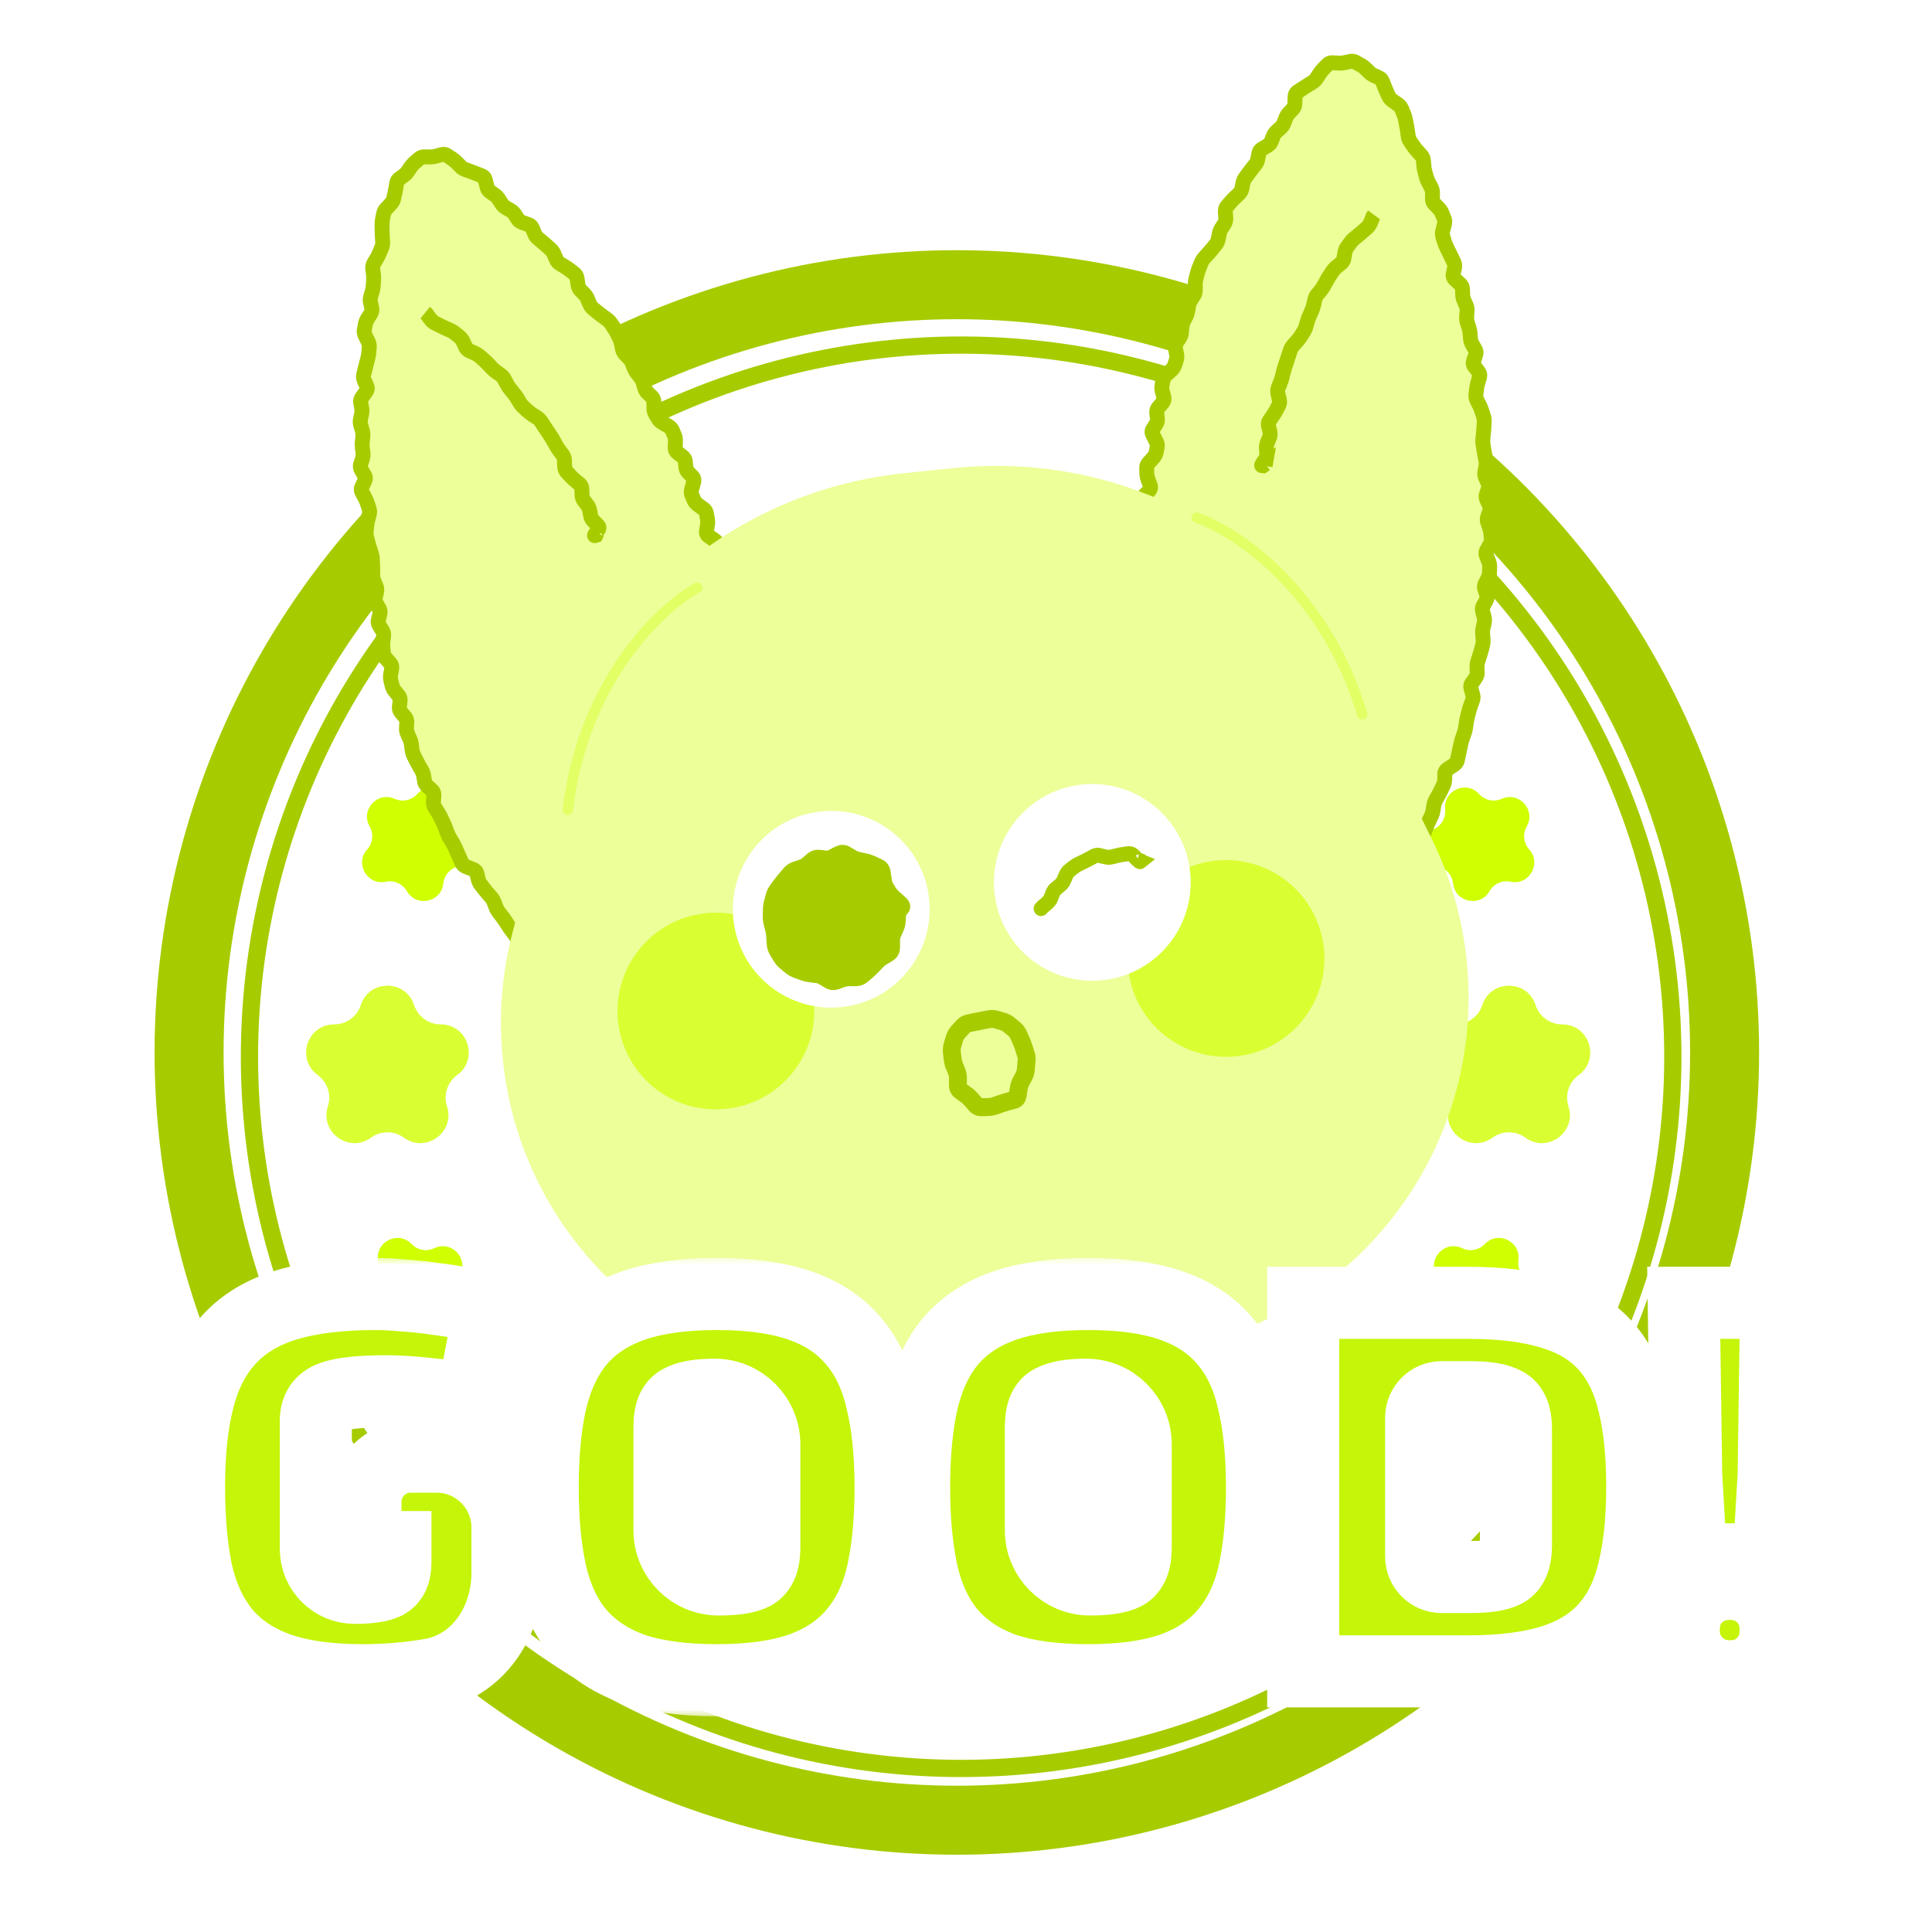 <svg width="100" height="100" viewBox="0 0 100 100" fill="none" xmlns="http://www.w3.org/2000/svg">
<g clip-path="url(#clip0_770_7342)">
<g filter="url(#filter0_d_770_7342)">
<circle cx="49.526" cy="54.475" r="39.739" stroke="#A6CC00" stroke-width="3.572"/>
<circle cx="49.749" cy="54.698" r="36.837" stroke="#A6CC00" stroke-width="0.893"/>
<path d="M76.724 52.021C77.158 50.685 79.047 50.685 79.481 52.021V52.021C79.675 52.618 80.232 53.022 80.86 53.022V53.022C82.264 53.022 82.848 54.819 81.712 55.645V55.645C81.204 56.014 80.991 56.668 81.185 57.266V57.266C81.619 58.601 80.091 59.712 78.954 58.886V58.886C78.446 58.517 77.758 58.517 77.25 58.886V58.886C76.114 59.712 74.585 58.601 75.019 57.266V57.266C75.213 56.668 75.001 56.014 74.493 55.645V55.645C73.357 54.819 73.941 53.022 75.345 53.022V53.022C75.973 53.022 76.53 52.618 76.724 52.021V52.021Z" fill="#D9FF33"/>
<path d="M74.799 41.889C74.695 40.911 75.902 40.371 76.561 41.101V41.101C76.856 41.427 77.327 41.526 77.729 41.347V41.347C78.626 40.945 79.513 41.927 79.023 42.779V42.779C78.804 43.16 78.855 43.639 79.15 43.965V43.965C79.809 44.694 79.149 45.841 78.187 45.638V45.638C77.757 45.548 77.318 45.744 77.099 46.126V46.126C76.608 46.978 75.314 46.705 75.21 45.727V45.727C75.163 45.29 74.84 44.933 74.41 44.842V44.842C73.448 44.64 73.307 43.325 74.205 42.923V42.923C74.606 42.743 74.846 42.326 74.799 41.889V41.889Z" fill="#CFFF00"/>
<path d="M76.853 64.392C77.531 63.681 78.723 64.254 78.592 65.228V65.228C78.534 65.663 78.763 66.087 79.159 66.278V66.278C80.045 66.703 79.869 68.014 78.902 68.191V68.191C78.469 68.27 78.137 68.618 78.078 69.054V69.054C77.947 70.028 76.646 70.266 76.179 69.4V69.4C75.971 69.014 75.537 68.805 75.104 68.884V68.884C74.137 69.061 73.509 67.897 74.188 67.185V67.185C74.491 66.867 74.555 66.39 74.347 66.003V66.003C73.88 65.138 74.793 64.181 75.679 64.606V64.606C76.075 64.797 76.549 64.71 76.853 64.392V64.392Z" fill="#CFFF00"/>
<path d="M21.433 52.021C20.999 50.685 19.109 50.685 18.675 52.021V52.021C18.481 52.618 17.924 53.022 17.296 53.022V53.022C15.892 53.022 15.308 54.819 16.444 55.645V55.645C16.952 56.014 17.165 56.668 16.971 57.266V57.266C16.537 58.601 18.066 59.712 19.202 58.886V58.886C19.71 58.517 20.398 58.517 20.906 58.886V58.886C22.042 59.712 23.571 58.601 23.137 57.266V57.266C22.943 56.668 23.155 56.014 23.663 55.645V55.645C24.8 54.819 24.216 53.022 22.811 53.022V53.022C22.183 53.022 21.627 52.618 21.433 52.021V52.021Z" fill="#D9FF33"/>
<path d="M23.357 41.889C23.461 40.911 22.254 40.371 21.595 41.101V41.101C21.3 41.427 20.829 41.526 20.427 41.347V41.347C19.53 40.945 18.643 41.927 19.133 42.779V42.779C19.353 43.16 19.301 43.639 19.007 43.965V43.965C18.348 44.694 19.007 45.841 19.969 45.638V45.638C20.399 45.548 20.839 45.744 21.058 46.126V46.126C21.548 46.978 22.842 46.705 22.947 45.727V45.727C22.993 45.29 23.316 44.933 23.746 44.842V44.842C24.708 44.64 24.849 43.325 23.951 42.923V42.923C23.55 42.743 23.31 42.326 23.357 41.889V41.889Z" fill="#CFFF00"/>
<path d="M21.304 64.392C20.625 63.681 19.433 64.254 19.564 65.228V65.228C19.622 65.663 19.394 66.087 18.997 66.278V66.278C18.111 66.703 18.287 68.014 19.255 68.191V68.191C19.687 68.27 20.02 68.618 20.078 69.054V69.054C20.209 70.028 21.51 70.266 21.977 69.4V69.4C22.186 69.014 22.62 68.805 23.052 68.884V68.884C24.019 69.061 24.647 67.897 23.969 67.185V67.185C23.665 66.867 23.601 66.39 23.81 66.003V66.003C24.276 65.138 23.363 64.181 22.477 64.606V64.606C22.081 64.797 21.607 64.71 21.304 64.392V64.392Z" fill="#CFFF00"/>
<path d="M67.749 4.263C56.929 18.334 58.25 35.662 60.733 44.173C60.998 45.081 61.737 45.755 62.65 46.003L68.912 47.7C70.094 48.02 71.361 47.559 71.987 46.506C80.71 31.838 76.453 14.359 72.016 4.742C71.209 2.995 68.922 2.738 67.749 4.263Z" fill="#ECFF99"/>
<path d="M68.555 2.979L68.432 3.083L68.324 3.194L68.213 3.306C68.123 3.398 68.043 3.498 67.975 3.603L67.818 3.849C67.799 3.879 67.772 3.906 67.734 3.929L67.605 4.006L67.479 4.085C67.39 4.14 67.3 4.199 67.211 4.259L67.081 4.342L66.951 4.429C66.799 4.531 66.707 4.675 66.668 4.834L66.648 4.997L66.636 5.346C66.635 5.36 66.633 5.368 66.632 5.373L66.536 5.48L66.435 5.586C66.334 5.693 66.256 5.817 66.203 5.954L66.149 6.094L66.095 6.231C66.081 6.267 66.06 6.297 66.031 6.323L65.813 6.521C65.695 6.627 65.605 6.756 65.547 6.904L65.493 7.041L65.44 7.181C65.438 7.185 65.432 7.193 65.408 7.208L65.128 7.375C64.992 7.457 64.887 7.573 64.826 7.717L64.78 7.87L64.75 8.021L64.722 8.171C64.714 8.213 64.7 8.244 64.68 8.269L64.498 8.498C64.434 8.578 64.372 8.66 64.312 8.742L64.226 8.861L64.138 8.978C64.047 9.103 63.987 9.247 63.956 9.399L63.9 9.693C63.896 9.712 63.888 9.726 63.872 9.741L63.759 9.848L63.649 9.953C63.565 10.032 63.485 10.113 63.412 10.198L63.217 10.426C63.079 10.587 63.028 10.784 63.04 10.982L63.06 11.314C63.063 11.355 63.053 11.368 63.051 11.371L62.895 11.617C62.816 11.74 62.762 11.875 62.734 12.018L62.706 12.165L62.676 12.309C62.669 12.344 62.657 12.374 62.633 12.404L62.539 12.52L62.446 12.638C62.389 12.71 62.327 12.779 62.264 12.849L62.161 12.964L62.057 13.078C61.959 13.184 61.883 13.305 61.828 13.438L61.717 13.706C61.675 13.811 61.639 13.919 61.609 14.028L61.57 14.173L61.533 14.313C61.499 14.441 61.482 14.573 61.482 14.708L61.481 14.861L61.482 15.017C61.481 15.049 61.474 15.069 61.462 15.088L61.384 15.214L61.303 15.338C61.223 15.464 61.169 15.604 61.144 15.751L61.12 15.894L61.093 16.037C61.083 16.096 61.064 16.153 61.038 16.206L60.975 16.337L60.909 16.468C60.843 16.6 60.805 16.741 60.793 16.888L60.769 17.184C60.766 17.216 60.757 17.246 60.737 17.275L60.569 17.525C60.452 17.701 60.42 17.902 60.459 18.1L60.492 18.258L60.523 18.419C60.532 18.466 60.528 18.496 60.521 18.515L60.473 18.653L60.429 18.79C60.423 18.806 60.409 18.836 60.363 18.877L60.231 18.993L60.103 19.111C59.968 19.233 59.861 19.388 59.823 19.579L59.796 19.723L59.767 19.867C59.735 20.025 59.745 20.185 59.785 20.339L59.824 20.498L59.856 20.618L59.773 20.717L59.666 20.843C59.535 21 59.467 21.195 59.49 21.409L59.505 21.561L59.522 21.711C59.523 21.722 59.522 21.731 59.512 21.746L59.43 21.877L59.345 22.009C59.202 22.234 59.223 22.482 59.33 22.688L59.412 22.85L59.497 23.012L59.518 23.062L59.49 23.203L59.463 23.346C59.461 23.359 59.45 23.388 59.41 23.432L59.296 23.561L59.177 23.689C59.047 23.833 58.963 24.018 58.968 24.231L58.971 24.38L58.974 24.525C58.978 24.671 59.008 24.814 59.059 24.952L59.116 25.105L59.149 25.183L59.063 25.273L58.94 25.406C58.863 25.487 58.795 25.591 58.765 25.719C58.734 25.849 58.749 25.979 58.793 26.092L58.851 26.241L58.91 26.393C58.929 26.442 58.931 26.48 58.928 26.508L58.912 26.654L58.898 26.796C58.889 26.882 58.876 26.968 58.859 27.052L58.833 27.195L58.805 27.336C58.786 27.435 58.769 27.537 58.754 27.638L58.73 27.78L58.707 27.925C58.691 28.028 58.678 28.13 58.668 28.233L58.641 28.523C58.634 28.592 58.618 28.662 58.596 28.733L58.554 28.879L58.509 29.022C58.439 29.252 58.498 29.471 58.617 29.645L58.719 29.791L58.796 29.902L58.755 29.986L58.688 30.131C58.609 30.295 58.578 30.474 58.613 30.658L58.641 30.802L58.67 30.948C58.678 30.992 58.674 31.034 58.664 31.078L58.631 31.223L58.598 31.366C58.554 31.552 58.578 31.736 58.655 31.905L58.721 32.048L58.783 32.189L58.729 32.329L58.674 32.472C58.629 32.59 58.596 32.709 58.572 32.83L58.515 33.125C58.477 33.326 58.52 33.518 58.621 33.685L58.705 33.825L58.79 33.967C58.813 34.005 58.816 34.027 58.816 34.041L58.812 34.186L58.809 34.334C58.807 34.453 58.816 34.572 58.834 34.689L58.855 34.832L58.879 34.974C58.893 35.062 58.903 35.153 58.912 35.243L58.928 35.388L58.942 35.529C58.953 35.632 58.966 35.736 58.982 35.838L59.006 35.979L59.027 36.122C59.034 36.164 59.032 36.211 59.02 36.265L58.951 36.563C58.923 36.687 58.906 36.811 58.902 36.935L58.895 37.225C58.89 37.363 58.906 37.5 58.944 37.632L58.987 37.774L59.027 37.916C59.051 37.997 59.071 38.077 59.086 38.157L59.111 38.302L59.137 38.443C59.16 38.567 59.197 38.688 59.248 38.806L59.306 38.946L59.367 39.084C59.386 39.127 59.392 39.166 59.391 39.206L59.391 39.353L59.387 39.498C59.385 39.623 59.396 39.747 59.421 39.869L59.448 40.013L59.479 40.156C59.497 40.243 59.51 40.331 59.523 40.418L59.565 40.703C59.573 40.763 59.574 40.829 59.565 40.898L59.547 41.048L59.531 41.2C59.506 41.401 59.556 41.59 59.672 41.751L59.764 41.879L59.854 42.01C59.888 42.057 59.905 42.097 59.913 42.133L59.972 42.413C59.986 42.477 59.994 42.546 59.993 42.619L59.99 42.92C59.989 43.031 59.992 43.143 60 43.252L60.01 43.399L60.022 43.544C60.034 43.705 60.084 43.857 60.169 43.994L60.249 44.123L60.325 44.249C60.357 44.3 60.401 44.364 60.453 44.415C60.457 44.419 60.462 44.42 60.466 44.424C60.465 44.634 60.583 44.79 60.682 44.878L60.793 44.977L60.901 45.076C60.933 45.106 60.96 45.139 60.978 45.18L61.099 45.451C61.17 45.611 61.285 45.743 61.436 45.834L61.561 45.909L61.683 45.985C61.786 46.047 61.895 46.101 62.007 46.143L62.142 46.192L62.278 46.243C62.332 46.264 62.387 46.294 62.444 46.335L62.568 46.426L62.695 46.516C62.847 46.626 63.025 46.681 63.213 46.674L63.364 46.666L63.515 46.661C63.532 46.66 63.544 46.662 63.561 46.674L63.813 46.848C64.007 46.98 64.228 46.998 64.434 46.934L64.762 46.833C64.824 46.814 64.864 46.812 64.891 46.817L65.033 46.84L65.179 46.866C65.245 46.877 65.309 46.895 65.371 46.921L65.505 46.976L65.64 47.034C65.682 47.052 65.729 47.083 65.779 47.13L66.016 47.353C66.148 47.478 66.313 47.564 66.503 47.586L66.646 47.603L66.792 47.619C66.885 47.63 66.978 47.643 67.07 47.656L67.214 47.676L67.359 47.699C67.448 47.712 67.537 47.726 67.624 47.744L67.907 47.805C67.993 47.823 68.077 47.843 68.161 47.866L68.302 47.903L68.441 47.944C68.537 47.971 68.635 47.994 68.731 48.019L69.011 48.087C69.126 48.116 69.243 48.136 69.362 48.143L69.505 48.151L69.649 48.161C69.796 48.17 69.94 48.149 70.079 48.101L70.349 48.007C70.43 47.978 70.513 47.953 70.594 47.931L70.731 47.896L70.868 47.858C70.962 47.832 71.061 47.802 71.161 47.772L71.449 47.684C71.603 47.637 71.741 47.556 71.858 47.446L71.969 47.343L72.079 47.238C72.218 47.106 72.303 46.939 72.332 46.754L72.38 46.437C72.39 46.378 72.406 46.335 72.426 46.303L72.505 46.18L72.58 46.058C72.652 45.944 72.707 45.821 72.743 45.691L72.823 45.408C72.833 45.371 72.851 45.339 72.878 45.309L73.075 45.087C73.134 45.022 73.199 44.956 73.266 44.893L73.376 44.788L73.49 44.684C73.625 44.557 73.713 44.395 73.743 44.21L73.767 44.061L73.789 43.913C73.799 43.849 73.818 43.79 73.843 43.737L73.969 43.476C74.015 43.38 74.057 43.28 74.096 43.18L74.148 43.047L74.2 42.911C74.23 42.832 74.263 42.754 74.3 42.678L74.426 42.417C74.485 42.296 74.527 42.169 74.549 42.036L74.572 41.891L74.596 41.742C74.605 41.688 74.623 41.64 74.648 41.596L74.789 41.342C74.841 41.251 74.889 41.157 74.934 41.062L75.06 40.801C75.126 40.662 75.158 40.513 75.162 40.36L75.166 40.209L75.171 40.105L75.307 40.016L75.46 39.915C75.624 39.807 75.761 39.648 75.808 39.43L75.84 39.284L75.992 38.577C76.01 38.497 76.033 38.417 76.06 38.34L76.155 38.064C76.194 37.95 76.223 37.834 76.241 37.715L76.263 37.57L76.284 37.425C76.296 37.342 76.314 37.259 76.334 37.178L76.372 37.037L76.406 36.898C76.426 36.818 76.45 36.737 76.479 36.658L76.53 36.522L76.581 36.383C76.647 36.206 76.648 36.024 76.599 35.85L76.554 35.694L76.518 35.553L76.594 35.45L76.686 35.319C76.793 35.169 76.854 34.993 76.847 34.803L76.84 34.655L76.836 34.507C76.835 34.453 76.84 34.402 76.856 34.353L76.904 34.215L76.948 34.075C76.981 33.975 77.013 33.874 77.04 33.772L77.077 33.631L77.113 33.488C77.148 33.352 77.158 33.211 77.147 33.071L77.137 32.924L77.123 32.776C77.119 32.715 77.124 32.658 77.136 32.602L77.17 32.459L77.2 32.318C77.235 32.161 77.231 32 77.192 31.845L77.113 31.547C77.112 31.544 77.114 31.541 77.114 31.541L77.116 31.537L77.189 31.399L77.265 31.258C77.362 31.075 77.382 30.872 77.32 30.674L77.222 30.376L77.295 30.236L77.364 30.097C77.435 29.958 77.478 29.807 77.483 29.65L77.49 29.36C77.496 29.206 77.468 29.055 77.411 28.912L77.354 28.766L77.304 28.643L77.458 28.379C77.547 28.224 77.592 28.048 77.575 27.863L77.55 27.571C77.538 27.443 77.508 27.318 77.466 27.195L77.419 27.049L77.368 26.904C77.364 26.892 77.364 26.886 77.37 26.871L77.421 26.726L77.475 26.579C77.546 26.383 77.535 26.178 77.446 25.992L77.309 25.708L77.308 25.705L77.355 25.558L77.404 25.413C77.466 25.223 77.454 25.028 77.372 24.846L77.309 24.703L77.245 24.562C77.233 24.537 77.234 24.52 77.237 24.504L77.263 24.358L77.292 24.214C77.32 24.068 77.321 23.919 77.292 23.773L77.261 23.631L77.234 23.487C77.216 23.398 77.199 23.309 77.185 23.22L77.143 22.935C77.134 22.873 77.134 22.809 77.141 22.744L77.153 22.596L77.169 22.45C77.18 22.346 77.188 22.24 77.193 22.135L77.203 21.988L77.209 21.842C77.216 21.697 77.196 21.554 77.15 21.416L77.058 21.135C77.022 21.025 76.978 20.915 76.925 20.808L76.856 20.673L76.789 20.537C76.776 20.51 76.774 20.488 76.777 20.464L76.793 20.318L76.811 20.168C76.82 20.093 76.835 20.014 76.859 19.931L76.95 19.625C77.015 19.4 76.966 19.178 76.827 18.998L76.727 18.866L76.654 18.767L76.691 18.652L76.742 18.497C76.809 18.297 76.797 18.085 76.688 17.894L76.538 17.627C76.513 17.584 76.502 17.544 76.499 17.507L76.486 17.361L76.475 17.218C76.464 17.093 76.439 16.971 76.401 16.851L76.356 16.711L76.314 16.572C76.3 16.528 76.294 16.48 76.298 16.427L76.321 16.126C76.333 15.965 76.308 15.807 76.244 15.658L76.124 15.387C76.105 15.343 76.096 15.296 76.094 15.247L76.09 15.099L76.084 14.951C76.077 14.73 75.976 14.547 75.828 14.411L75.701 14.293L75.605 14.208L75.63 14.107L75.661 13.949C75.699 13.77 75.684 13.584 75.601 13.412L75.478 13.148C75.434 13.059 75.389 12.968 75.345 12.878L75.28 12.748L75.215 12.614C75.18 12.545 75.153 12.474 75.132 12.404L75.091 12.268L75.049 12.13C75.045 12.115 75.04 12.086 75.053 12.032L75.136 11.703C75.18 11.528 75.177 11.342 75.105 11.165L75.049 11.031L74.996 10.897C74.939 10.758 74.858 10.633 74.754 10.524L74.643 10.407L74.533 10.292L74.528 10.287L74.531 9.986C74.533 9.822 74.494 9.664 74.416 9.519L74.345 9.387L74.278 9.258C74.245 9.196 74.22 9.134 74.203 9.07L74.124 8.791C74.106 8.722 74.093 8.649 74.086 8.571L74.072 8.42L74.06 8.267C74.044 8.082 73.968 7.915 73.845 7.778L73.638 7.55C73.58 7.486 73.528 7.419 73.482 7.352L73.398 7.228L73.314 7.107C73.291 7.074 73.279 7.038 73.273 7L73.251 6.854L73.231 6.705C73.216 6.601 73.198 6.498 73.177 6.395L73.12 6.102C73.096 5.98 73.06 5.861 73.012 5.747L72.956 5.614L72.901 5.483C72.831 5.316 72.715 5.182 72.573 5.083L72.435 4.988L72.298 4.889C72.252 4.856 72.236 4.835 72.231 4.826L72.117 4.572C72.082 4.494 72.047 4.415 72.015 4.333L71.963 4.201L71.913 4.068L71.846 3.939C71.77 3.82 71.661 3.729 71.528 3.67L71.399 3.609L71.27 3.552C71.226 3.532 71.186 3.505 71.149 3.47L71.047 3.368L70.942 3.271C70.849 3.179 70.743 3.101 70.627 3.036L70.359 2.887C70.189 2.792 70 2.76 69.808 2.801L69.512 2.866C69.448 2.88 69.38 2.883 69.309 2.879L69.153 2.873L68.997 2.863C68.836 2.854 68.684 2.894 68.555 2.979ZM69.109 3.642L69.265 3.651C69.402 3.659 69.54 3.649 69.673 3.621L69.969 3.556L69.983 3.557L70.114 3.633L70.249 3.707C70.31 3.741 70.361 3.781 70.404 3.822L70.509 3.923L70.611 4.021C70.711 4.119 70.826 4.199 70.954 4.256L71.084 4.316L71.202 4.364L71.247 4.483L71.299 4.614C71.336 4.708 71.374 4.801 71.415 4.89L71.472 5.017L71.528 5.141C71.6 5.301 71.719 5.426 71.855 5.522L71.991 5.618L72.13 5.716C72.172 5.746 72.185 5.767 72.19 5.778L72.302 6.046C72.329 6.11 72.35 6.178 72.364 6.251L72.422 6.544C72.439 6.634 72.455 6.724 72.468 6.815L72.487 6.961L72.51 7.109C72.533 7.265 72.588 7.41 72.677 7.54L72.846 7.787C72.912 7.884 72.984 7.977 73.064 8.066L73.168 8.179L73.272 8.296C73.285 8.311 73.29 8.32 73.292 8.334L73.303 8.486L73.317 8.635C73.327 8.758 73.35 8.879 73.382 8.995L73.421 9.135L73.456 9.273C73.489 9.394 73.537 9.511 73.597 9.622L73.668 9.751L73.736 9.884C73.751 9.911 73.76 9.94 73.759 9.978L73.758 10.285C73.756 10.492 73.833 10.677 73.971 10.823L74.081 10.938L74.192 11.056C74.237 11.102 74.264 11.148 74.28 11.188L74.336 11.321L74.39 11.456C74.391 11.459 74.399 11.475 74.388 11.517L74.305 11.846C74.265 12.011 74.259 12.183 74.309 12.352L74.35 12.488L74.392 12.627C74.426 12.739 74.471 12.85 74.524 12.957L74.588 13.088L74.654 13.222C74.697 13.308 74.738 13.395 74.779 13.481L74.841 13.613L74.907 13.746C74.909 13.75 74.913 13.761 74.907 13.791L74.873 13.95L74.841 14.107C74.789 14.357 74.874 14.584 75.051 14.746L75.179 14.864L75.305 14.98L75.313 14.983L75.319 15.119L75.323 15.267C75.327 15.415 75.358 15.559 75.417 15.694L75.477 15.83L75.534 15.966C75.548 15.997 75.554 16.03 75.551 16.069L75.54 16.22L75.527 16.367C75.516 16.515 75.533 16.662 75.577 16.803L75.62 16.945L75.665 17.082C75.685 17.148 75.7 17.214 75.706 17.282L75.718 17.428L75.73 17.57C75.743 17.726 75.79 17.873 75.866 18.008L75.942 18.144L76.01 18.255L75.96 18.406L75.906 18.562C75.83 18.788 75.871 19.018 76.016 19.207L76.116 19.338L76.198 19.444L76.162 19.561L76.12 19.716C76.085 19.838 76.057 19.96 76.043 20.082L76.027 20.228L76.009 20.378C75.989 20.551 76.02 20.721 76.097 20.877L76.164 21.013L76.233 21.148C76.271 21.224 76.301 21.302 76.326 21.378L76.418 21.659C76.433 21.707 76.442 21.755 76.439 21.804L76.43 21.951L76.424 22.097C76.419 22.188 76.413 22.279 76.403 22.369L76.371 22.661C76.357 22.791 76.36 22.922 76.379 23.051L76.4 23.194L76.424 23.335C76.44 23.436 76.456 23.539 76.476 23.64L76.507 23.782L76.534 23.926C76.543 23.971 76.545 24.017 76.535 24.066L76.478 24.36C76.444 24.539 76.467 24.715 76.541 24.878L76.606 25.021L76.668 25.162L76.671 25.168L76.669 25.172L76.621 25.319L76.573 25.464C76.509 25.659 76.527 25.858 76.614 26.04L76.68 26.183L76.747 26.322L76.697 26.461L76.645 26.607C76.581 26.785 76.576 26.971 76.638 27.152L76.688 27.297L76.736 27.443C76.759 27.512 76.775 27.579 76.781 27.645L76.793 27.79L76.808 27.935C76.809 27.943 76.807 27.959 76.787 27.993L76.625 28.28C76.514 28.472 76.493 28.691 76.578 28.903L76.636 29.052L76.693 29.198C76.714 29.251 76.723 29.296 76.722 29.334L76.715 29.48L76.711 29.625C76.71 29.661 76.699 29.703 76.675 29.75L76.605 29.889L76.533 30.029C76.441 30.212 76.424 30.414 76.487 30.61L76.535 30.759L76.583 30.896L76.436 31.17C76.342 31.346 76.316 31.543 76.366 31.738L76.444 32.036C76.456 32.081 76.453 32.118 76.446 32.15L76.385 32.433C76.355 32.566 76.346 32.702 76.357 32.839L76.367 32.985L76.38 33.134C76.385 33.19 76.38 33.243 76.366 33.295L76.292 33.576C76.269 33.663 76.244 33.751 76.216 33.836L76.171 33.973L76.125 34.113C76.08 34.249 76.059 34.39 76.064 34.533L76.07 34.681L76.075 34.83C76.075 34.837 76.075 34.848 76.06 34.87L75.874 35.126C75.775 35.264 75.73 35.422 75.74 35.582L75.768 35.744L75.813 35.901L75.855 36.059C75.865 36.094 75.861 36.109 75.859 36.115L75.807 36.251L75.757 36.39C75.718 36.494 75.684 36.601 75.657 36.709L75.623 36.848L75.585 36.989C75.559 37.094 75.539 37.203 75.522 37.311L75.498 37.453L75.478 37.597C75.467 37.671 75.45 37.744 75.426 37.814L75.331 38.089C75.295 38.194 75.265 38.3 75.241 38.408L75.208 38.553L75.178 38.695C75.157 38.79 75.135 38.886 75.115 38.982L75.086 39.126L75.059 39.25C75.056 39.253 75.049 39.262 75.034 39.272L74.728 39.474C74.546 39.594 74.404 39.784 74.399 40.039L74.394 40.191L74.392 40.341C74.391 40.391 74.381 40.433 74.364 40.469L74.237 40.73C74.2 40.809 74.16 40.887 74.118 40.964L74.047 41.09L73.973 41.218C73.903 41.343 73.858 41.477 73.835 41.618L73.812 41.763L73.787 41.912C73.777 41.973 73.76 42.029 73.734 42.08L73.671 42.211L73.607 42.339C73.56 42.435 73.517 42.535 73.478 42.636L73.427 42.772L73.374 42.905C73.343 42.985 73.309 43.064 73.272 43.142L73.212 43.274L73.149 43.405C73.091 43.526 73.049 43.654 73.028 43.789L73.003 43.938L72.981 44.086C72.979 44.099 72.975 44.108 72.962 44.121L72.849 44.228L72.735 44.331C72.653 44.408 72.576 44.49 72.503 44.572L72.404 44.683L72.303 44.795C72.198 44.911 72.122 45.047 72.079 45.198L72.04 45.34L72.001 45.484C71.984 45.543 71.96 45.597 71.929 45.646L71.851 45.769L71.774 45.888C71.692 46.019 71.641 46.165 71.617 46.317L71.594 46.478L71.569 46.637C71.565 46.663 71.556 46.672 71.549 46.679L71.438 46.781L71.328 46.887C71.298 46.914 71.267 46.935 71.228 46.947L71.08 46.992L70.936 47.036C70.842 47.065 70.749 47.089 70.663 47.112L70.529 47.149L70.392 47.188C70.293 47.214 70.193 47.244 70.095 47.278L69.825 47.373C69.783 47.387 69.741 47.394 69.697 47.391L69.553 47.381L69.41 47.373C69.338 47.369 69.267 47.357 69.197 47.339L68.918 47.271C68.828 47.248 68.736 47.224 68.647 47.199L68.509 47.161L68.368 47.124C68.268 47.096 68.167 47.069 68.064 47.048L67.92 47.018L67.778 46.988C67.677 46.967 67.573 46.951 67.47 46.936L67.325 46.913L67.18 46.893C67.082 46.879 66.982 46.865 66.882 46.853L66.59 46.821C66.586 46.821 66.572 46.817 66.545 46.792L66.308 46.569C66.199 46.466 66.075 46.382 65.938 46.324L65.803 46.266L65.669 46.21C65.552 46.161 65.431 46.125 65.306 46.104L65.161 46.081L65.019 46.057C64.854 46.03 64.69 46.047 64.534 46.095L64.37 46.146L64.223 46.191L64.123 46.124L63.997 46.037C63.845 45.933 63.67 45.882 63.486 45.889L63.335 45.897L63.181 45.903C63.169 45.904 63.161 45.9 63.147 45.889L63.023 45.798L62.896 45.709C62.787 45.63 62.67 45.567 62.546 45.521L62.413 45.468L62.278 45.42C62.212 45.395 62.147 45.362 62.085 45.324L61.96 45.25L61.838 45.174C61.824 45.166 61.812 45.156 61.802 45.136L61.682 44.865C61.62 44.726 61.532 44.602 61.418 44.5L61.308 44.405L61.246 44.346L61.255 44.279C61.261 44.244 61.277 44.145 61.245 44.04C61.226 43.979 61.176 43.872 61.054 43.804C61.014 43.781 60.973 43.773 60.935 43.765L60.902 43.716L60.822 43.588C60.803 43.556 60.794 43.524 60.791 43.49L60.781 43.34L60.768 43.195C60.762 43.108 60.761 43.019 60.762 42.929L60.765 42.628C60.767 42.501 60.754 42.376 60.728 42.255L60.697 42.112L60.668 41.972C60.636 41.822 60.571 41.685 60.483 41.561L60.39 41.431L60.3 41.302L60.294 41.295L60.314 41.141L60.332 40.991C60.349 40.858 60.347 40.725 60.328 40.594L60.307 40.451L60.288 40.307C60.274 40.205 60.253 40.103 60.233 40.001L60.206 39.861L60.175 39.718C60.162 39.651 60.157 39.582 60.158 39.513L60.161 39.365L60.165 39.221C60.168 39.066 60.135 38.918 60.074 38.777L60.016 38.637L59.955 38.499C59.926 38.434 59.905 38.37 59.894 38.306L59.846 38.023C59.827 37.915 59.8 37.806 59.769 37.699L59.728 37.557L59.687 37.418C59.67 37.362 59.664 37.306 59.666 37.25L59.674 36.96C59.676 36.889 59.684 36.815 59.702 36.739L59.739 36.589L59.773 36.44C59.807 36.295 59.812 36.147 59.789 36L59.768 35.858L59.744 35.716C59.73 35.628 59.718 35.539 59.709 35.45L59.678 35.161C59.668 35.059 59.655 34.957 59.639 34.855L59.597 34.57C59.586 34.498 59.58 34.426 59.582 34.352L59.584 34.204L59.588 34.059C59.592 33.88 59.541 33.713 59.451 33.565L59.364 33.426L59.279 33.283C59.275 33.276 59.272 33.272 59.271 33.27L59.328 32.975C59.343 32.901 59.365 32.827 59.394 32.751L59.451 32.604L59.506 32.46C59.581 32.265 59.572 32.061 59.487 31.873L59.42 31.727L59.357 31.583C59.346 31.56 59.348 31.551 59.35 31.544L59.382 31.399L59.415 31.256C59.45 31.108 59.456 30.955 59.427 30.805L59.399 30.659L59.371 30.516C59.369 30.506 59.37 30.493 59.383 30.467L59.451 30.325L59.519 30.18C59.634 29.942 59.592 29.697 59.458 29.502L59.356 29.356L59.258 29.211L59.291 29.104L59.336 28.96C59.373 28.841 59.395 28.72 59.408 28.597L59.422 28.455L59.438 28.309C59.447 28.22 59.456 28.131 59.469 28.043L59.492 27.897L59.516 27.755C59.53 27.664 59.544 27.571 59.561 27.481L59.589 27.34L59.615 27.197C59.635 27.092 59.653 26.986 59.664 26.88L59.681 26.737L59.695 26.592C59.712 26.428 59.689 26.267 59.631 26.116L59.542 25.888L59.624 25.802L59.748 25.673C59.825 25.592 59.893 25.487 59.923 25.36C59.953 25.229 59.938 25.1 59.895 24.987L59.782 24.681C59.757 24.616 59.746 24.559 59.744 24.509L59.74 24.36L59.738 24.224C59.739 24.221 59.745 24.215 59.754 24.206L59.868 24.077L59.985 23.946C60.099 23.819 60.185 23.666 60.219 23.491L60.275 23.21C60.313 23.01 60.265 22.82 60.18 22.656L60.098 22.493L60.034 22.365L60.079 22.292L60.164 22.16C60.266 22.001 60.309 21.819 60.288 21.629L60.274 21.477L60.258 21.34L60.364 21.213L60.468 21.091C60.618 20.912 60.67 20.687 60.612 20.46L60.573 20.304L60.531 20.146C60.517 20.091 60.518 20.049 60.525 20.018L60.551 19.874L60.582 19.733C60.582 19.731 60.581 19.727 60.584 19.722C60.588 19.715 60.6 19.702 60.619 19.685L60.877 19.454C61.003 19.342 61.103 19.203 61.159 19.037L61.207 18.899L61.252 18.762C61.306 18.6 61.313 18.433 61.281 18.27L61.248 18.109L61.218 17.95L61.217 17.947L61.296 17.827L61.38 17.702C61.472 17.565 61.524 17.41 61.537 17.245L61.562 16.949C61.566 16.899 61.579 16.853 61.6 16.812L61.663 16.681L61.73 16.552C61.79 16.432 61.832 16.303 61.855 16.17L61.882 16.027L61.904 15.882C61.912 15.836 61.929 15.794 61.955 15.752L62.035 15.626L62.114 15.502C62.207 15.355 62.254 15.189 62.254 15.016L62.254 14.86L62.254 14.707C62.254 14.636 62.264 14.572 62.279 14.513L62.316 14.369L62.353 14.229C62.374 14.15 62.402 14.074 62.432 14L62.485 13.867L62.54 13.732C62.559 13.687 62.587 13.641 62.627 13.597L62.836 13.371C62.91 13.289 62.981 13.206 63.048 13.121L63.141 13.003L63.235 12.887C63.335 12.761 63.402 12.615 63.433 12.457L63.463 12.313L63.491 12.166C63.501 12.117 63.518 12.072 63.544 12.032L63.623 11.912L63.701 11.789C63.804 11.628 63.84 11.447 63.829 11.266L63.819 11.1L63.808 10.932C63.807 10.927 63.81 10.924 63.81 10.921L63.901 10.816L63.996 10.703C64.052 10.638 64.114 10.573 64.179 10.512L64.29 10.409L64.4 10.304C64.531 10.18 64.619 10.023 64.655 9.845L64.686 9.697L64.713 9.547C64.723 9.501 64.741 9.465 64.763 9.434L64.848 9.318L64.934 9.199C64.988 9.124 65.045 9.05 65.102 8.977L65.284 8.748C65.385 8.62 65.451 8.474 65.481 8.315L65.509 8.165L65.535 8.031L65.665 7.954L65.805 7.87C65.963 7.776 66.09 7.639 66.159 7.459L66.213 7.32L66.267 7.183C66.281 7.148 66.3 7.12 66.329 7.094L66.438 6.995L66.55 6.896C66.668 6.789 66.757 6.658 66.815 6.51L66.866 6.374L66.921 6.237C66.939 6.19 66.964 6.149 66.996 6.115L67.097 6.009L67.196 5.901C67.339 5.749 67.401 5.561 67.407 5.371L67.413 5.197L67.421 5.044L67.509 4.985L67.638 4.898C67.719 4.844 67.8 4.793 67.881 4.743L68.009 4.663L68.139 4.586C68.272 4.505 68.382 4.396 68.467 4.264L68.546 4.141L68.625 4.021C68.662 3.963 68.709 3.905 68.766 3.847L68.873 3.734L68.971 3.632L69.109 3.642ZM60.831 44.207L60.86 44.309L60.816 44.302L60.787 44.2L60.831 44.207ZM60.816 44.302L60.86 44.309L60.831 44.207L60.787 44.2L60.816 44.302ZM76.02 18.277L76.017 18.275L76.016 18.272L76.016 18.265L76.02 18.277Z" fill="#A6CC00"/>
<path d="M70.755 10.978L70.723 11.018L70.707 11.065L70.616 11.299C70.591 11.361 70.57 11.407 70.551 11.439C70.542 11.454 70.533 11.464 70.528 11.471C70.522 11.478 70.519 11.481 70.519 11.481L70.411 11.577L70.3 11.674C70.231 11.735 70.159 11.797 70.085 11.856L69.856 12.044C69.754 12.127 69.662 12.223 69.586 12.329L69.416 12.565C69.322 12.694 69.261 12.84 69.233 12.996L69.207 13.15L69.18 13.307L69.176 13.32L69.17 13.326L69.05 13.424L68.933 13.517C68.825 13.605 68.734 13.707 68.658 13.821L68.495 14.062C68.435 14.152 68.381 14.245 68.329 14.34L68.258 14.469L68.189 14.597C68.155 14.661 68.113 14.721 68.066 14.779L67.975 14.895L67.88 15.008C67.78 15.131 67.713 15.274 67.678 15.428L67.611 15.72C67.595 15.793 67.573 15.861 67.544 15.924L67.485 16.057L67.426 16.188C67.379 16.292 67.337 16.401 67.305 16.512L67.225 16.793C67.208 16.852 67.183 16.907 67.151 16.958L66.995 17.205C66.954 17.268 66.905 17.331 66.85 17.392L66.75 17.506L66.647 17.622C66.545 17.736 66.468 17.866 66.421 18.012L66.377 18.153L66.331 18.291C66.302 18.381 66.271 18.471 66.241 18.561L66.148 18.837C66.113 18.939 66.082 19.044 66.056 19.15L66.022 19.29L65.988 19.432C65.969 19.509 65.943 19.582 65.914 19.655L65.859 19.791L65.806 19.927C65.736 20.099 65.73 20.279 65.769 20.452L65.804 20.612L65.842 20.774L65.844 20.802L65.708 21.064C65.671 21.136 65.626 21.208 65.576 21.281L65.486 21.411L65.396 21.538C65.273 21.715 65.234 21.921 65.281 22.129L65.318 22.283L65.353 22.437C65.359 22.468 65.358 22.485 65.353 22.497L65.294 22.634L65.239 22.773C65.179 22.919 65.154 23.072 65.165 23.229L65.183 23.524L65.184 23.539L65.182 23.542L65.029 23.77C65.002 23.81 64.946 23.894 64.925 23.996C64.915 24.048 64.898 24.177 64.981 24.305C65.074 24.447 65.215 24.482 65.291 24.488L65.346 24.492L65.487 24.505L65.605 24.42L65.727 24.331L65.585 24.134L65.68 24.148C65.672 24.188 65.66 24.214 65.66 24.214C65.661 24.213 65.663 24.207 65.668 24.201L65.702 24.152L65.863 24.181L65.88 24.082L66.041 23.148L65.936 23.222L65.932 23.177C65.929 23.139 65.936 23.103 65.951 23.066L66.009 22.93L66.065 22.791C66.135 22.62 66.145 22.441 66.104 22.265L66.07 22.111L66.038 21.969L66.119 21.852L66.209 21.721C66.277 21.623 66.34 21.523 66.393 21.421L66.53 21.158C66.621 20.981 66.635 20.788 66.594 20.603L66.556 20.443L66.521 20.283C66.512 20.244 66.517 20.225 66.52 20.217L66.576 20.081L66.629 19.945C66.672 19.838 66.71 19.728 66.737 19.616L66.771 19.476L66.805 19.333C66.826 19.249 66.852 19.167 66.88 19.086L66.972 18.81C67.004 18.716 67.034 18.622 67.064 18.527L67.111 18.389L67.154 18.249C67.166 18.211 67.188 18.173 67.221 18.136L67.324 18.022L67.427 17.905C67.509 17.814 67.583 17.72 67.647 17.619L67.803 17.373C67.875 17.26 67.928 17.136 67.965 17.008L68.045 16.727C68.067 16.651 68.097 16.577 68.129 16.506L68.188 16.376L68.247 16.242C68.298 16.13 68.338 16.013 68.365 15.891L68.399 15.745L68.432 15.596C68.441 15.556 68.455 15.523 68.479 15.494L68.573 15.382L68.667 15.266C68.744 15.171 68.809 15.069 68.867 14.963L68.938 14.838L69.007 14.71C69.048 14.634 69.092 14.561 69.139 14.49L69.22 14.369L69.299 14.249C69.33 14.203 69.372 14.159 69.422 14.118L69.656 13.925C69.809 13.8 69.906 13.634 69.94 13.444L69.966 13.287L69.993 13.132C70.002 13.082 70.019 13.046 70.038 13.019L70.126 12.9L70.211 12.783C70.248 12.732 70.29 12.684 70.342 12.642L70.46 12.548L70.574 12.454C70.655 12.388 70.734 12.319 70.811 12.251L70.922 12.155L71.03 12.059C71.171 11.934 71.266 11.756 71.335 11.579L71.407 11.39L71.436 11.354L70.814 10.896L70.755 10.978Z" fill="#A6CC00"/>
<path d="M24.271 8.746C37.734 20.313 39.975 37.547 39.281 46.385C39.206 47.328 38.621 48.139 37.777 48.567L31.993 51.506C30.901 52.061 29.567 51.868 28.739 50.965C17.207 38.384 17.81 20.405 20.192 10.085C20.625 8.21 22.812 7.492 24.271 8.746Z" fill="#ECFF99"/>
<path d="M23.22 7.653L23.361 7.729L23.49 7.816L23.622 7.903C23.729 7.975 23.828 8.056 23.915 8.145L24.119 8.354C24.144 8.38 24.176 8.401 24.217 8.416L24.36 8.465L24.499 8.516C24.598 8.552 24.697 8.591 24.797 8.631L24.942 8.687L25.086 8.745C25.256 8.814 25.375 8.936 25.446 9.084L25.498 9.24L25.582 9.579C25.585 9.592 25.588 9.6 25.591 9.604L25.707 9.689L25.827 9.772C25.948 9.856 26.049 9.962 26.13 10.085L26.21 10.211L26.292 10.334C26.313 10.367 26.339 10.392 26.373 10.412L26.627 10.56C26.764 10.64 26.878 10.748 26.965 10.881L27.046 11.004L27.127 11.13C27.129 11.134 27.137 11.141 27.164 11.15L27.472 11.258C27.622 11.309 27.748 11.402 27.837 11.53L27.913 11.671L27.974 11.813L28.031 11.954C28.048 11.993 28.068 12.021 28.093 12.041L28.318 12.228C28.396 12.294 28.474 12.361 28.55 12.429L28.658 12.528L28.767 12.624C28.883 12.729 28.971 12.857 29.031 12.999L29.147 13.276C29.155 13.294 29.165 13.305 29.184 13.317L29.317 13.399L29.446 13.479C29.544 13.539 29.638 13.602 29.728 13.671L29.965 13.854C30.133 13.984 30.223 14.166 30.251 14.363L30.3 14.691C30.305 14.732 30.318 14.743 30.32 14.745L30.523 14.954C30.626 15.059 30.705 15.18 30.762 15.314L30.82 15.452L30.878 15.588C30.892 15.62 30.911 15.647 30.94 15.672L31.056 15.766L31.171 15.863C31.241 15.921 31.316 15.977 31.392 16.032L31.517 16.124L31.642 16.213C31.759 16.298 31.858 16.4 31.939 16.52L32.102 16.76C32.165 16.853 32.222 16.951 32.274 17.053L32.341 17.186L32.406 17.316C32.466 17.435 32.509 17.56 32.536 17.692L32.569 17.842L32.6 17.995C32.607 18.026 32.619 18.044 32.634 18.06L32.736 18.168L32.841 18.273C32.944 18.38 33.026 18.506 33.081 18.645L33.133 18.779L33.188 18.914C33.211 18.97 33.241 19.022 33.278 19.069L33.366 19.183L33.457 19.299C33.549 19.415 33.614 19.545 33.656 19.686L33.74 19.971C33.749 20.002 33.765 20.029 33.79 20.053L34.006 20.264C34.156 20.412 34.228 20.602 34.23 20.804L34.23 20.965L34.233 21.13C34.234 21.178 34.244 21.206 34.254 21.224L34.329 21.349L34.401 21.474C34.409 21.488 34.43 21.514 34.483 21.545L34.636 21.632L34.785 21.721C34.943 21.813 35.078 21.943 35.155 22.122L35.21 22.257L35.269 22.393C35.332 22.541 35.355 22.7 35.347 22.859L35.341 23.022L35.334 23.146L35.436 23.226L35.566 23.328C35.727 23.455 35.833 23.632 35.854 23.846L35.87 23.997L35.884 24.148C35.885 24.159 35.888 24.167 35.901 24.181L36.008 24.292L36.118 24.404C36.305 24.595 36.334 24.842 36.272 25.065L36.224 25.241L36.174 25.417L36.164 25.47L36.22 25.602L36.275 25.737C36.28 25.749 36.297 25.775 36.345 25.81L36.483 25.913L36.625 26.014C36.782 26.129 36.902 26.292 36.941 26.502L36.968 26.648L36.994 26.792C37.021 26.935 37.021 27.081 36.998 27.227L36.974 27.388L36.957 27.471L37.06 27.542L37.208 27.646C37.3 27.71 37.388 27.798 37.443 27.917C37.499 28.039 37.511 28.168 37.492 28.288L37.465 28.446L37.438 28.607C37.429 28.659 37.435 28.696 37.444 28.723L37.49 28.863L37.533 28.999C37.559 29.081 37.589 29.162 37.623 29.242L37.678 29.377L37.733 29.509C37.772 29.602 37.809 29.698 37.845 29.794L37.898 29.928L37.949 30.066C37.986 30.163 38.02 30.26 38.051 30.358L38.136 30.637C38.157 30.703 38.187 30.768 38.223 30.834L38.294 30.968L38.367 31.099C38.483 31.31 38.47 31.536 38.388 31.731L38.318 31.895L38.266 32.019L38.323 32.093L38.418 32.221C38.529 32.365 38.596 32.535 38.599 32.722L38.601 32.868L38.603 33.017C38.604 33.062 38.616 33.102 38.635 33.143L38.697 33.279L38.758 33.411C38.839 33.584 38.853 33.77 38.812 33.951L38.777 34.104L38.745 34.255L38.826 34.381L38.909 34.51C38.978 34.616 39.035 34.726 39.082 34.84L39.198 35.117C39.277 35.306 39.274 35.502 39.209 35.686L39.155 35.84L39.101 35.998C39.086 36.039 39.088 36.062 39.091 36.075L39.124 36.216L39.157 36.36C39.184 36.477 39.199 36.594 39.205 36.713L39.214 36.857L39.219 37.001C39.224 37.09 39.232 37.181 39.242 37.271L39.256 37.416L39.271 37.558C39.281 37.66 39.289 37.765 39.294 37.868L39.3 38.011L39.308 38.155C39.31 38.198 39.322 38.243 39.345 38.294L39.473 38.572C39.526 38.687 39.568 38.805 39.597 38.926L39.663 39.208C39.695 39.342 39.709 39.479 39.698 39.617L39.685 39.764L39.674 39.911C39.668 39.995 39.664 40.078 39.666 40.16L39.672 40.306L39.674 40.449C39.678 40.576 39.666 40.702 39.64 40.828L39.611 40.976L39.58 41.124C39.57 41.17 39.573 41.21 39.582 41.249L39.611 41.393L39.645 41.534C39.673 41.656 39.687 41.779 39.688 41.904L39.69 42.05L39.689 42.196C39.689 42.285 39.694 42.374 39.7 42.462L39.717 42.75C39.721 42.81 39.733 42.875 39.756 42.94L39.804 43.084L39.852 43.23C39.917 43.421 39.906 43.616 39.826 43.798L39.762 43.941L39.7 44.088C39.677 44.141 39.667 44.184 39.667 44.221L39.666 44.506C39.666 44.572 39.672 44.641 39.688 44.713L39.753 45.007C39.777 45.115 39.796 45.225 39.811 45.334L39.831 45.479L39.849 45.624C39.87 45.784 39.851 45.944 39.796 46.095L39.744 46.237L39.696 46.376C39.675 46.433 39.645 46.504 39.604 46.565C39.601 46.569 39.596 46.572 39.593 46.576C39.638 46.782 39.553 46.958 39.475 47.065L39.386 47.184L39.301 47.303C39.275 47.339 39.256 47.377 39.246 47.421L39.184 47.711C39.146 47.882 39.06 48.034 38.931 48.155L38.824 48.253L38.72 48.352C38.632 48.434 38.537 48.51 38.436 48.574L38.313 48.649L38.191 48.727C38.142 48.758 38.094 48.799 38.047 48.851L37.944 48.965L37.838 49.079C37.712 49.217 37.549 49.308 37.363 49.339L37.214 49.362L37.065 49.388C37.048 49.391 37.036 49.395 37.022 49.41L36.811 49.632C36.648 49.8 36.435 49.863 36.221 49.843L35.879 49.811C35.815 49.805 35.775 49.812 35.75 49.821L35.615 49.873L35.477 49.928C35.415 49.953 35.356 49.983 35.301 50.021L35.181 50.105L35.06 50.187C35.023 50.213 34.983 50.252 34.944 50.309L34.757 50.576C34.653 50.725 34.509 50.843 34.328 50.903L34.192 50.949L34.052 50.994C33.963 51.024 33.875 51.056 33.788 51.087L33.651 51.136L33.513 51.188C33.429 51.219 33.345 51.251 33.263 51.286L32.999 51.404C32.918 51.439 32.84 51.476 32.762 51.516L32.632 51.581L32.505 51.649C32.416 51.695 32.325 51.738 32.235 51.781L31.976 51.905C31.868 51.957 31.758 52.001 31.643 52.032L31.504 52.069L31.365 52.108C31.224 52.147 31.079 52.156 30.933 52.137L30.649 52.1C30.564 52.089 30.478 52.081 30.394 52.075L30.252 52.069L30.11 52.06C30.013 52.054 29.911 52.045 29.806 52.035L29.506 52.008C29.346 51.993 29.195 51.943 29.058 51.858L28.928 51.78L28.799 51.7C28.635 51.599 28.518 51.453 28.453 51.278L28.34 50.977C28.319 50.921 28.294 50.882 28.268 50.855L28.166 50.751L28.067 50.647C27.974 50.55 27.895 50.441 27.833 50.321L27.697 50.06C27.679 50.026 27.655 49.998 27.623 49.974L27.385 49.797C27.314 49.745 27.237 49.694 27.158 49.646L27.029 49.566L26.896 49.487C26.738 49.39 26.619 49.249 26.552 49.075L26.498 48.934L26.446 48.793C26.423 48.733 26.393 48.679 26.358 48.633L26.181 48.403C26.116 48.318 26.054 48.228 25.997 48.139L25.918 48.019L25.84 47.896C25.794 47.825 25.746 47.756 25.694 47.689L25.517 47.459C25.435 47.353 25.368 47.237 25.319 47.111L25.267 46.974L25.213 46.833C25.193 46.782 25.166 46.739 25.133 46.701L24.943 46.481C24.874 46.402 24.808 46.32 24.744 46.236L24.567 46.007C24.474 45.884 24.412 45.745 24.378 45.596L24.342 45.448L24.316 45.347L24.166 45.288L23.995 45.221C23.812 45.148 23.645 45.021 23.555 44.816L23.494 44.681L23.201 44.019C23.167 43.944 23.128 43.871 23.087 43.801L22.937 43.55C22.875 43.447 22.824 43.339 22.782 43.226L22.73 43.088L22.681 42.951C22.651 42.872 22.617 42.794 22.58 42.719L22.515 42.589L22.453 42.459C22.417 42.386 22.378 42.311 22.333 42.24L22.255 42.117L22.177 41.992C22.077 41.832 22.038 41.654 22.05 41.474L22.062 41.311L22.069 41.166L21.974 41.081L21.858 40.971C21.721 40.846 21.626 40.687 21.594 40.499L21.571 40.353L21.544 40.207C21.535 40.154 21.519 40.105 21.493 40.06L21.419 39.935L21.347 39.807C21.294 39.716 21.242 39.624 21.195 39.529L21.13 39.399L21.065 39.266C21.003 39.14 20.965 39.004 20.948 38.864L20.927 38.719L20.91 38.571C20.902 38.511 20.885 38.455 20.862 38.403L20.8 38.271L20.742 38.138C20.675 37.991 20.646 37.834 20.653 37.674L20.669 37.366C20.669 37.362 20.667 37.36 20.667 37.36L20.665 37.356L20.565 37.237L20.462 37.114C20.329 36.955 20.268 36.76 20.289 36.553L20.324 36.242L20.224 36.119L20.128 35.997C20.03 35.875 19.958 35.737 19.921 35.584L19.854 35.302C19.817 35.152 19.814 34.999 19.84 34.847L19.867 34.693L19.89 34.562L19.686 34.335C19.567 34.201 19.487 34.038 19.466 33.853L19.431 33.563C19.417 33.435 19.42 33.306 19.436 33.177L19.453 33.024L19.473 32.872C19.474 32.86 19.473 32.854 19.465 32.841L19.384 32.709L19.302 32.576C19.192 32.398 19.162 32.196 19.21 31.996L19.287 31.69L19.287 31.687L19.21 31.552L19.134 31.42C19.034 31.247 19.006 31.053 19.049 30.859L19.081 30.705L19.116 30.555C19.122 30.527 19.118 30.511 19.111 30.497L19.056 30.359L18.998 30.223C18.941 30.087 18.91 29.94 18.909 29.792L18.91 29.646L18.907 29.5C18.907 29.41 18.905 29.319 18.9 29.229L18.883 28.941C18.88 28.878 18.867 28.816 18.847 28.754L18.805 28.611L18.759 28.472C18.727 28.371 18.698 28.27 18.671 28.168L18.632 28.026L18.596 27.885C18.559 27.744 18.55 27.6 18.567 27.456L18.599 27.162C18.612 27.046 18.633 26.93 18.663 26.815L18.703 26.668L18.741 26.521C18.748 26.492 18.745 26.47 18.738 26.448L18.692 26.308L18.644 26.165C18.62 26.093 18.589 26.018 18.549 25.942L18.397 25.661C18.287 25.455 18.29 25.227 18.389 25.022L18.46 24.873L18.512 24.761L18.452 24.656L18.371 24.515C18.264 24.333 18.233 24.123 18.3 23.913L18.393 23.621C18.409 23.574 18.411 23.532 18.407 23.495L18.389 23.35L18.371 23.208C18.356 23.084 18.356 22.959 18.369 22.834L18.385 22.687L18.397 22.543C18.402 22.497 18.398 22.449 18.383 22.398L18.299 22.107C18.254 21.952 18.246 21.792 18.279 21.634L18.341 21.344C18.351 21.296 18.35 21.25 18.342 21.201L18.315 21.055L18.292 20.909C18.253 20.691 18.314 20.491 18.432 20.328L18.532 20.186L18.609 20.084L18.564 19.99L18.501 19.842C18.428 19.674 18.404 19.489 18.45 19.303L18.517 19.02C18.541 18.924 18.567 18.826 18.592 18.729L18.629 18.588L18.666 18.444C18.685 18.369 18.698 18.294 18.704 18.221L18.716 18.08L18.729 17.936C18.73 17.92 18.729 17.891 18.705 17.841L18.556 17.536C18.478 17.374 18.443 17.191 18.477 17.003L18.505 16.86L18.53 16.718C18.556 16.571 18.611 16.432 18.69 16.304L18.775 16.166L18.86 16.032L18.863 16.026L18.799 15.732C18.764 15.572 18.769 15.409 18.816 15.251L18.859 15.107L18.898 14.967C18.918 14.9 18.929 14.834 18.934 14.768L18.953 14.478C18.958 14.407 18.955 14.333 18.946 14.255L18.929 14.104L18.91 13.953C18.888 13.768 18.927 13.589 19.02 13.429L19.177 13.164C19.22 13.09 19.257 13.014 19.288 12.938L19.346 12.8L19.403 12.665C19.419 12.627 19.423 12.59 19.421 12.552L19.413 12.405L19.402 12.254C19.395 12.15 19.393 12.045 19.392 11.94L19.388 11.642C19.387 11.517 19.398 11.393 19.421 11.272L19.449 11.13L19.476 10.99C19.511 10.813 19.597 10.658 19.715 10.532L19.831 10.411L19.945 10.286C19.984 10.245 19.995 10.22 19.997 10.21L20.057 9.939C20.076 9.855 20.094 9.771 20.109 9.684L20.133 9.544L20.155 9.404L20.194 9.264C20.244 9.132 20.332 9.021 20.45 8.935L20.564 8.85L20.679 8.768C20.718 8.739 20.752 8.704 20.78 8.662L20.86 8.542L20.942 8.425C21.015 8.317 21.102 8.218 21.203 8.131L21.436 7.93C21.582 7.803 21.761 7.733 21.957 7.734L22.26 7.737C22.325 7.738 22.393 7.727 22.461 7.709L22.612 7.671L22.764 7.63C22.92 7.588 23.076 7.595 23.22 7.653ZM22.813 8.414L22.662 8.455C22.529 8.491 22.393 8.509 22.256 8.509L21.953 8.506L21.94 8.51L21.827 8.611L21.71 8.711C21.657 8.757 21.615 8.806 21.582 8.855L21.5 8.975L21.42 9.093C21.342 9.209 21.245 9.31 21.132 9.392L21.017 9.478L20.911 9.549L20.891 9.674L20.867 9.814C20.85 9.912 20.832 10.011 20.811 10.107L20.78 10.243L20.751 10.376C20.713 10.547 20.622 10.694 20.508 10.815L20.395 10.937L20.278 11.062C20.244 11.099 20.235 11.123 20.232 11.135L20.177 11.419C20.164 11.488 20.157 11.559 20.158 11.633L20.162 11.931C20.163 12.023 20.166 12.115 20.171 12.206L20.182 12.353L20.19 12.503C20.2 12.66 20.175 12.813 20.116 12.959L20 13.235C19.955 13.343 19.904 13.449 19.843 13.552L19.765 13.685L19.687 13.82C19.677 13.838 19.674 13.847 19.675 13.861L19.695 14.013L19.712 14.161C19.727 14.283 19.73 14.407 19.722 14.527L19.712 14.672L19.706 14.814C19.698 14.939 19.675 15.064 19.639 15.185L19.596 15.325L19.556 15.469C19.548 15.498 19.545 15.528 19.553 15.566L19.617 15.866C19.661 16.069 19.623 16.266 19.518 16.437L19.433 16.572L19.349 16.709C19.314 16.764 19.297 16.814 19.29 16.857L19.262 16.999L19.237 17.142C19.237 17.145 19.232 17.162 19.251 17.201L19.399 17.506C19.473 17.659 19.514 17.827 19.499 18.003L19.486 18.144L19.473 18.288C19.463 18.406 19.442 18.523 19.412 18.639L19.376 18.78L19.339 18.924C19.314 19.017 19.291 19.111 19.269 19.204L19.235 19.345L19.198 19.489C19.197 19.494 19.195 19.505 19.207 19.533L19.273 19.681L19.336 19.829C19.438 20.063 19.401 20.302 19.261 20.497L19.16 20.639L19.06 20.778L19.053 20.783L19.075 20.917L19.102 21.063C19.128 21.209 19.126 21.356 19.096 21.5L19.065 21.645L19.037 21.79C19.03 21.823 19.03 21.857 19.041 21.894L19.083 22.04L19.125 22.182C19.167 22.324 19.18 22.471 19.166 22.619L19.152 22.766L19.137 22.91C19.13 22.978 19.129 23.046 19.137 23.114L19.155 23.259L19.173 23.401C19.192 23.556 19.176 23.71 19.128 23.857L19.081 24.006L19.038 24.128L19.117 24.266L19.202 24.408C19.323 24.614 19.33 24.847 19.226 25.061L19.155 25.21L19.097 25.33L19.156 25.438L19.228 25.581C19.287 25.693 19.339 25.807 19.378 25.923L19.424 26.063L19.472 26.206C19.527 26.372 19.531 26.545 19.488 26.713L19.45 26.86L19.41 27.006C19.389 27.088 19.375 27.171 19.366 27.25L19.333 27.544C19.328 27.594 19.329 27.642 19.341 27.691L19.381 27.832L19.417 27.974C19.44 28.062 19.464 28.15 19.492 28.236L19.583 28.515C19.623 28.64 19.648 28.769 19.655 28.899L19.663 29.043L19.669 29.186C19.674 29.288 19.679 29.392 19.68 29.495L19.679 29.641L19.681 29.787C19.682 29.832 19.69 29.878 19.709 29.924L19.825 30.201C19.895 30.369 19.908 30.546 19.869 30.72L19.834 30.874L19.802 31.024L19.802 31.03L19.804 31.034L19.881 31.169L19.958 31.3C20.06 31.478 20.083 31.677 20.035 31.872L20 32.026L19.962 32.176L20.04 32.302L20.12 32.434C20.219 32.595 20.261 32.777 20.238 32.966L20.218 33.118L20.202 33.271C20.193 33.344 20.192 33.412 20.199 33.478L20.216 33.623L20.231 33.767C20.232 33.775 20.237 33.791 20.264 33.82L20.48 34.068C20.628 34.233 20.693 34.443 20.654 34.668L20.628 34.825L20.601 34.98C20.591 35.037 20.592 35.082 20.601 35.12L20.637 35.261L20.671 35.403C20.679 35.437 20.699 35.476 20.732 35.517L20.828 35.639L20.928 35.761C21.056 35.922 21.113 36.116 21.092 36.321L21.074 36.477L21.056 36.62L21.255 36.859C21.383 37.012 21.449 37.199 21.44 37.4L21.424 37.708C21.422 37.754 21.432 37.79 21.446 37.82L21.563 38.085C21.619 38.209 21.656 38.34 21.673 38.476L21.694 38.621L21.711 38.77C21.718 38.826 21.734 38.877 21.757 38.925L21.887 39.185C21.927 39.265 21.97 39.346 22.014 39.423L22.086 39.548L22.161 39.676C22.232 39.801 22.282 39.934 22.306 40.075L22.329 40.221L22.356 40.368C22.357 40.375 22.359 40.386 22.378 40.404L22.612 40.617C22.738 40.732 22.814 40.877 22.837 41.035L22.843 41.2L22.831 41.363L22.822 41.526C22.819 41.563 22.826 41.576 22.829 41.582L22.908 41.704L22.985 41.83C23.045 41.924 23.099 42.022 23.148 42.122L23.21 42.252L23.275 42.382C23.323 42.479 23.365 42.581 23.403 42.684L23.455 42.819L23.504 42.956C23.53 43.025 23.562 43.093 23.599 43.157L23.749 43.407C23.805 43.502 23.857 43.6 23.902 43.701L23.963 43.836L24.022 43.969C24.062 44.057 24.102 44.147 24.142 44.237L24.2 44.372L24.252 44.488C24.255 44.49 24.264 44.497 24.28 44.504L24.621 44.64C24.824 44.72 25.001 44.877 25.059 45.126L25.095 45.273L25.127 45.42C25.138 45.468 25.157 45.508 25.181 45.54L25.358 45.77C25.411 45.839 25.465 45.907 25.523 45.973L25.618 46.083L25.716 46.193C25.81 46.301 25.882 46.423 25.933 46.556L25.985 46.693L26.04 46.834C26.062 46.892 26.091 46.943 26.126 46.988L26.214 47.103L26.303 47.215C26.369 47.3 26.432 47.389 26.49 47.48L26.568 47.602L26.647 47.722C26.693 47.794 26.743 47.864 26.796 47.933L26.881 48.051L26.969 48.166C27.051 48.273 27.117 48.39 27.166 48.517L27.221 48.657L27.272 48.798C27.277 48.81 27.282 48.819 27.299 48.829L27.431 48.91L27.564 48.988C27.66 49.047 27.751 49.111 27.84 49.176L27.959 49.265L28.081 49.353C28.207 49.447 28.309 49.563 28.382 49.703L28.45 49.833L28.518 49.967C28.546 50.021 28.58 50.069 28.62 50.111L28.722 50.215L28.821 50.317C28.929 50.428 29.009 50.56 29.063 50.704L29.119 50.857L29.175 51.007C29.184 51.032 29.195 51.039 29.203 51.044L29.333 51.122L29.462 51.203C29.497 51.224 29.532 51.238 29.573 51.242L29.726 51.256L29.876 51.269C29.974 51.278 30.07 51.282 30.16 51.288L30.298 51.297L30.44 51.306C30.542 51.312 30.646 51.321 30.749 51.335L31.033 51.372C31.077 51.377 31.119 51.376 31.162 51.364L31.301 51.325L31.439 51.288C31.509 51.269 31.576 51.242 31.641 51.211L31.9 51.087C31.983 51.047 32.068 51.004 32.151 50.962L32.278 50.896L32.408 50.831C32.501 50.783 32.594 50.736 32.69 50.695L32.825 50.636L32.958 50.578C33.053 50.536 33.151 50.5 33.249 50.464L33.387 50.412L33.524 50.363C33.618 50.329 33.712 50.295 33.807 50.263L34.087 50.172C34.091 50.171 34.104 50.164 34.125 50.135L34.312 49.867C34.398 49.744 34.501 49.637 34.624 49.552L34.744 49.468L34.864 49.386C34.969 49.314 35.08 49.254 35.198 49.208L35.335 49.156L35.47 49.104C35.625 49.043 35.789 49.027 35.952 49.042L36.123 49.058L36.276 49.072L36.36 48.986L36.466 48.875C36.593 48.743 36.754 48.657 36.936 48.627L37.085 48.604L37.237 48.578C37.249 48.576 37.256 48.571 37.267 48.557L37.37 48.443L37.477 48.33C37.567 48.23 37.669 48.145 37.781 48.074L37.9 47.996L38.023 47.921C38.083 47.883 38.139 47.837 38.192 47.788L38.299 47.689L38.403 47.59C38.415 47.579 38.425 47.568 38.43 47.545L38.492 47.256C38.525 47.107 38.586 46.968 38.677 46.845L38.765 46.729L38.813 46.659L38.791 46.596C38.779 46.562 38.743 46.468 38.752 46.359C38.758 46.295 38.785 46.181 38.891 46.089C38.926 46.059 38.964 46.042 38.999 46.027L39.022 45.972L39.074 45.83C39.087 45.795 39.089 45.762 39.084 45.728L39.064 45.58L39.047 45.434C39.035 45.348 39.018 45.26 38.999 45.173L38.934 44.879C38.907 44.755 38.894 44.63 38.895 44.506L38.895 44.36L38.896 44.217C38.896 44.064 38.931 43.916 38.993 43.777L39.058 43.63L39.119 43.486L39.123 43.478L39.072 43.331L39.024 43.188C38.981 43.061 38.956 42.93 38.947 42.798L38.939 42.654L38.927 42.51C38.921 42.407 38.92 42.303 38.919 42.199L38.917 42.056L38.918 41.91C38.917 41.841 38.908 41.773 38.893 41.706L38.86 41.562L38.827 41.421C38.792 41.27 38.794 41.118 38.825 40.968L38.854 40.819L38.885 40.672C38.9 40.602 38.907 40.535 38.905 40.471L38.894 40.183C38.891 40.073 38.895 39.962 38.904 39.85L38.914 39.703L38.927 39.558C38.932 39.501 38.926 39.444 38.913 39.389L38.846 39.107C38.83 39.039 38.806 38.968 38.774 38.897L38.707 38.758L38.643 38.618C38.58 38.484 38.545 38.34 38.538 38.191L38.529 38.047L38.523 37.904C38.519 37.815 38.513 37.726 38.504 37.637L38.475 37.347C38.464 37.245 38.456 37.142 38.451 37.04L38.434 36.752C38.43 36.68 38.421 36.608 38.404 36.536L38.372 36.392L38.338 36.25C38.298 36.075 38.314 35.901 38.372 35.738L38.429 35.584L38.483 35.427C38.485 35.42 38.487 35.415 38.487 35.413L38.372 35.136C38.343 35.067 38.306 34.998 38.262 34.93L38.176 34.797L38.092 34.668C37.979 34.492 37.946 34.291 37.992 34.09L38.027 33.933L38.06 33.779C38.065 33.754 38.062 33.746 38.059 33.74L37.998 33.604L37.936 33.471C37.871 33.333 37.835 33.185 37.832 33.032L37.83 32.883L37.828 32.737C37.828 32.727 37.825 32.715 37.807 32.691L37.711 32.566L37.615 32.438C37.454 32.228 37.445 31.98 37.536 31.762L37.606 31.598L37.673 31.437L37.619 31.338L37.545 31.207C37.485 31.098 37.438 30.983 37.401 30.866L37.358 30.73L37.312 30.59C37.286 30.505 37.259 30.42 37.227 30.336L37.175 30.198L37.123 30.064C37.09 29.977 37.058 29.89 37.023 29.805L36.967 29.673L36.912 29.538C36.871 29.439 36.832 29.339 36.799 29.237L36.753 29.101L36.711 28.961C36.66 28.805 36.65 28.642 36.676 28.483L36.717 28.242L36.619 28.174L36.471 28.073C36.38 28.009 36.292 27.92 36.236 27.802C36.18 27.681 36.169 27.551 36.187 27.431L36.236 27.109C36.246 27.04 36.246 26.982 36.237 26.933L36.211 26.787L36.186 26.653C36.183 26.65 36.177 26.645 36.166 26.638L36.028 26.535L35.886 26.431C35.749 26.33 35.634 26.198 35.565 26.033L35.453 25.77C35.374 25.582 35.383 25.385 35.432 25.207L35.48 25.031L35.516 24.893L35.457 24.831L35.347 24.719C35.215 24.584 35.136 24.415 35.117 24.224L35.101 24.073L35.088 23.934L34.959 23.832L34.832 23.734C34.648 23.59 34.551 23.38 34.562 23.145L34.568 22.985L34.577 22.822C34.58 22.765 34.57 22.725 34.557 22.695L34.502 22.56L34.443 22.428C34.443 22.426 34.443 22.422 34.438 22.418C34.433 22.412 34.419 22.401 34.397 22.388L34.097 22.215C33.951 22.131 33.824 22.015 33.736 21.864L33.661 21.739L33.589 21.614C33.503 21.466 33.462 21.304 33.46 21.138L33.46 20.974L33.457 20.812L33.457 20.809L33.355 20.708L33.247 20.603C33.13 20.487 33.047 20.346 33.001 20.187L32.916 19.903C32.902 19.854 32.88 19.812 32.851 19.776L32.762 19.661L32.671 19.548C32.587 19.443 32.52 19.325 32.47 19.2L32.415 19.065L32.363 18.928C32.346 18.885 32.321 18.846 32.287 18.811L32.182 18.706L32.081 18.599C31.959 18.474 31.88 18.321 31.844 18.152L31.812 17.998L31.78 17.848C31.766 17.78 31.744 17.719 31.716 17.664L31.652 17.531L31.587 17.401C31.55 17.328 31.507 17.259 31.462 17.193L31.383 17.073L31.302 16.953C31.274 16.912 31.238 16.873 31.189 16.838L30.939 16.659C30.849 16.595 30.763 16.527 30.68 16.458L30.565 16.361L30.449 16.267C30.325 16.164 30.23 16.035 30.168 15.887L30.109 15.751L30.051 15.613C30.032 15.567 30.006 15.527 29.973 15.493L29.871 15.392L29.769 15.287C29.635 15.151 29.563 14.98 29.538 14.801L29.513 14.637L29.49 14.47C29.489 14.465 29.485 14.462 29.485 14.46L29.374 14.376L29.259 14.285C29.191 14.232 29.117 14.181 29.041 14.134L28.911 14.057L28.782 13.976C28.628 13.881 28.51 13.746 28.439 13.579L28.378 13.44L28.32 13.299C28.302 13.256 28.277 13.224 28.248 13.198L28.142 13.102L28.034 13.003C27.966 12.941 27.895 12.88 27.824 12.82L27.599 12.633C27.474 12.528 27.38 12.399 27.318 12.25L27.26 12.108L27.207 11.983L27.064 11.934L26.91 11.88C26.736 11.82 26.584 11.712 26.479 11.55L26.398 11.424L26.317 11.301C26.297 11.27 26.272 11.246 26.239 11.227L26.112 11.153L25.982 11.078C25.845 10.998 25.731 10.887 25.644 10.754L25.566 10.632L25.485 10.508C25.457 10.466 25.424 10.431 25.386 10.404L25.266 10.322L25.146 10.236C24.976 10.117 24.877 9.945 24.832 9.76L24.79 9.591L24.752 9.443L24.653 9.403L24.509 9.344C24.419 9.308 24.329 9.274 24.24 9.242L24.098 9.19L23.955 9.141C23.808 9.088 23.678 9.005 23.568 8.893L23.466 8.789L23.364 8.687C23.316 8.638 23.258 8.591 23.191 8.546L23.063 8.456L22.945 8.377L22.813 8.414ZM39.192 46.438L39.184 46.544L39.226 46.528L39.234 46.422L39.192 46.438ZM39.226 46.528L39.184 46.544L39.192 46.438L39.234 46.422L39.226 46.528ZM19.032 24.151L19.035 24.149L19.036 24.146L19.034 24.14L19.032 24.151Z" fill="#A6CC00"/>
<path d="M22.325 15.948L22.364 15.981L22.393 16.023L22.541 16.226C22.581 16.28 22.615 16.318 22.641 16.343C22.667 16.368 22.68 16.375 22.681 16.375L22.943 16.506C23.025 16.547 23.109 16.587 23.194 16.625L23.468 16.749C23.588 16.803 23.699 16.871 23.801 16.954L23.913 17.045L24.026 17.14C24.15 17.24 24.245 17.364 24.312 17.507L24.379 17.652L24.448 17.793C24.45 17.797 24.451 17.8 24.452 17.802L24.455 17.804L24.455 17.807L24.462 17.81L24.741 17.932C24.867 17.989 24.982 18.064 25.085 18.154L25.195 18.249L25.302 18.344C25.383 18.415 25.462 18.491 25.537 18.568L25.636 18.676L25.738 18.781C25.787 18.833 25.843 18.881 25.904 18.924L26.022 19.012L26.143 19.097C26.271 19.19 26.375 19.31 26.449 19.45L26.517 19.582L26.588 19.715C26.623 19.781 26.663 19.842 26.707 19.896L26.8 20.008L26.89 20.12C26.963 20.208 27.032 20.3 27.092 20.399L27.166 20.524L27.242 20.65C27.274 20.702 27.312 20.749 27.357 20.79L27.571 20.986C27.626 21.037 27.689 21.085 27.758 21.13L27.888 21.214L28.015 21.297C28.143 21.381 28.252 21.49 28.336 21.619L28.494 21.863C28.546 21.943 28.599 22.023 28.652 22.101L28.734 22.22L28.813 22.342C28.873 22.432 28.932 22.524 28.984 22.619L29.055 22.748L29.123 22.874C29.161 22.943 29.205 23.01 29.252 23.073L29.34 23.191L29.428 23.306C29.539 23.454 29.593 23.626 29.6 23.803L29.605 23.97L29.613 24.132C29.614 24.15 29.616 24.161 29.616 24.162L29.619 24.162L29.718 24.273L29.817 24.381C29.871 24.44 29.931 24.499 29.999 24.556L30.122 24.659L30.241 24.759C30.405 24.897 30.496 25.088 30.503 25.301L30.507 25.458L30.512 25.618C30.513 25.649 30.521 25.663 30.529 25.674L30.62 25.792L30.708 25.91C30.804 26.036 30.868 26.18 30.898 26.336L30.952 26.627C30.955 26.643 30.963 26.661 30.988 26.687L31.1 26.803L31.212 26.916C31.282 26.988 31.359 27.096 31.381 27.238C31.405 27.39 31.359 27.526 31.288 27.629L31.212 27.737L31.25 27.757L31.187 27.882L31.114 28.029L30.959 28.075L30.909 28.092C30.885 28.1 30.842 28.11 30.787 28.111C30.731 28.111 30.628 28.102 30.532 28.025C30.431 27.942 30.397 27.832 30.39 27.758C30.383 27.69 30.394 27.635 30.401 27.608C30.425 27.519 30.478 27.441 30.499 27.41L30.547 27.342L30.435 27.226C30.312 27.1 30.227 26.946 30.194 26.769L30.14 26.478C30.132 26.441 30.116 26.408 30.093 26.377L30.005 26.258L29.914 26.14C29.803 25.994 29.747 25.823 29.741 25.643L29.737 25.486L29.728 25.338L29.622 25.247L29.502 25.147C29.41 25.069 29.325 24.986 29.247 24.9L29.148 24.792L29.048 24.681C28.914 24.534 28.851 24.352 28.843 24.163L28.836 24L28.828 23.835C28.826 23.793 28.817 23.776 28.812 23.77L28.637 23.539C28.568 23.447 28.505 23.35 28.449 23.249L28.308 22.991C28.266 22.916 28.221 22.843 28.173 22.772L28.091 22.653L28.012 22.531C27.956 22.449 27.901 22.365 27.847 22.281L27.688 22.037C27.666 22.003 27.636 21.972 27.594 21.944L27.464 21.86L27.337 21.776C27.235 21.71 27.139 21.635 27.05 21.554L26.836 21.358C26.738 21.268 26.653 21.165 26.584 21.051L26.43 20.8C26.389 20.733 26.345 20.668 26.296 20.608L26.202 20.497L26.112 20.385C26.034 20.289 25.966 20.186 25.907 20.076L25.765 19.811C25.745 19.774 25.723 19.744 25.692 19.722L25.571 19.637L25.45 19.55C25.352 19.479 25.26 19.399 25.177 19.311L25.078 19.206L24.977 19.102C24.918 19.041 24.858 18.98 24.795 18.924L24.575 18.734C24.533 18.697 24.485 18.664 24.426 18.637L24.286 18.576L24.146 18.512C23.966 18.431 23.831 18.295 23.748 18.119L23.616 17.836C23.595 17.79 23.569 17.759 23.542 17.738L23.427 17.647L23.314 17.552C23.266 17.513 23.21 17.481 23.149 17.454L23.016 17.392L22.879 17.331C22.784 17.288 22.688 17.242 22.596 17.196L22.334 17.066C22.166 16.981 22.03 16.834 21.918 16.681L21.802 16.517L21.762 16.488L22.246 15.887L22.325 15.948ZM31.133 27.593L31.02 27.641L31.154 27.706C31.154 27.698 31.158 27.688 31.157 27.679C31.154 27.654 31.144 27.625 31.133 27.593Z" fill="#A6CC00"/>
<path d="M49.362 24.228C59.119 23.222 68.021 28.931 71.471 37.619C72.244 39.565 73.138 41.477 74.072 43.35C75.04 45.289 75.68 47.433 75.915 49.715C76.964 59.889 69.567 68.986 59.394 70.034L46.347 71.379C36.174 72.428 27.076 65.031 26.027 54.858C25.792 52.576 25.982 50.348 26.533 48.253C27.066 46.228 27.551 44.175 27.91 42.112C29.514 32.902 37.065 25.495 46.823 24.489L49.362 24.228Z" fill="#ECFF99"/>
<circle cx="63.459" cy="49.61" r="5.092" transform="rotate(-5.885 63.459 49.61)" fill="#D9FF33"/>
<circle cx="56.537" cy="45.672" r="5.092" transform="rotate(-5.885 56.537 45.672)" fill="white"/>
<path d="M51.133 52.297C51.32 52.263 51.507 52.274 51.688 52.327L51.861 52.378L52.033 52.426C52.208 52.477 52.369 52.563 52.51 52.678L52.649 52.791L52.788 52.908C52.936 53.029 53.054 53.178 53.132 53.352L53.203 53.516L53.279 53.679C53.334 53.803 53.382 53.929 53.423 54.057L53.477 54.226L53.526 54.392C53.545 54.45 53.564 54.504 53.575 54.55C53.584 54.582 53.601 54.657 53.602 54.733L53.602 54.773L53.603 54.816C53.604 54.874 53.596 54.972 53.586 55.076L53.556 55.421C53.54 55.595 53.489 55.762 53.407 55.916L53.328 56.063L53.249 56.213C53.223 56.261 53.204 56.322 53.192 56.4L53.16 56.586L53.132 56.774C53.111 56.904 53.061 57.042 52.957 57.159C52.853 57.277 52.721 57.347 52.591 57.382L52.411 57.43L52.234 57.477C52.125 57.507 52.027 57.538 51.938 57.569L51.787 57.625L51.633 57.677C51.481 57.731 51.323 57.758 51.161 57.762L50.984 57.77L50.81 57.773C50.554 57.779 50.322 57.676 50.155 57.484L49.924 57.217C49.868 57.154 49.807 57.096 49.739 57.047L49.593 56.942L49.452 56.84C49.232 56.68 49.116 56.439 49.118 56.173L49.117 55.991L49.12 55.809C49.121 55.744 49.111 55.69 49.093 55.645L49.029 55.484L48.962 55.328C48.903 55.181 48.867 55.025 48.849 54.867L48.827 54.687L48.808 54.507C48.787 54.324 48.805 54.141 48.858 53.964L48.908 53.788L48.963 53.608C49.018 53.422 49.112 53.254 49.242 53.11L49.497 52.829C49.646 52.664 49.837 52.555 50.056 52.51L50.241 52.469L50.423 52.432C50.549 52.406 50.672 52.383 50.79 52.361L51.133 52.297ZM50.957 53.271C50.847 53.291 50.733 53.314 50.615 53.339L50.244 53.414C50.219 53.419 50.202 53.431 50.183 53.453L49.928 53.733C49.89 53.776 49.863 53.822 49.848 53.873L49.797 54.052L49.743 54.229C49.725 54.29 49.722 54.349 49.728 54.405L49.747 54.585L49.769 54.764C49.778 54.845 49.794 54.917 49.82 54.981L49.888 55.138L49.951 55.298C50.018 55.463 50.046 55.638 50.045 55.816L50.045 55.998L50.04 56.122L50.138 56.195L50.284 56.3C50.407 56.39 50.52 56.492 50.621 56.607L50.823 56.841L50.961 56.841L51.139 56.837C51.212 56.836 51.274 56.826 51.325 56.807L51.475 56.752L51.63 56.7C51.744 56.659 51.865 56.621 51.993 56.586L52.17 56.538L52.233 56.517L52.247 56.443L52.276 56.258C52.302 56.09 52.354 55.926 52.433 55.777L52.513 55.63L52.592 55.481C52.615 55.437 52.626 55.389 52.631 55.335L52.65 55.166L52.665 54.993C52.67 54.938 52.675 54.895 52.677 54.864L52.677 54.828L52.676 54.785L52.674 54.767C52.668 54.745 52.66 54.713 52.646 54.671L52.593 54.502L52.539 54.337C52.51 54.245 52.475 54.153 52.434 54.061L52.359 53.897L52.288 53.734C52.269 53.691 52.242 53.654 52.204 53.623L52.061 53.51L51.922 53.394C51.877 53.357 51.829 53.333 51.776 53.318L51.431 53.215C51.383 53.201 51.34 53.199 51.299 53.207L50.957 53.271Z" fill="#A6CC00"/>
<circle cx="37.054" cy="52.332" r="5.092" transform="rotate(-5.885 37.054 52.332)" fill="#D9FF33"/>
<circle cx="43.027" cy="47.063" r="5.092" transform="rotate(-5.885 43.027 47.063)" fill="white"/>
<circle cx="43.228" cy="47.508" r="3.241" transform="rotate(-5.885 43.228 47.508)" fill="#A6CC00"/>
<path d="M43.412 43.755C43.607 43.706 43.812 43.729 44.002 43.84L44.319 44.025C44.383 44.063 44.447 44.09 44.513 44.104L44.862 44.177C45.013 44.209 45.161 44.259 45.303 44.324L45.639 44.478C45.913 44.605 46.063 44.846 46.101 45.118L46.13 45.326L46.158 45.53C46.17 45.619 46.192 45.668 46.207 45.692L46.291 45.829L46.378 45.969C46.407 46.016 46.455 46.075 46.534 46.146L46.69 46.286L46.846 46.423C46.912 46.482 47.004 46.574 47.06 46.695C47.09 46.761 47.118 46.856 47.11 46.97C47.101 47.092 47.049 47.2 46.975 47.282L46.916 47.35L46.9 47.363C46.899 47.368 46.902 47.374 46.901 47.381L46.886 47.553L46.875 47.725C46.863 47.892 46.822 48.054 46.754 48.207L46.686 48.363L46.615 48.519C46.597 48.559 46.585 48.61 46.584 48.679L46.586 48.867L46.583 49.057C46.581 49.34 46.444 49.584 46.198 49.733L46.041 49.829L45.88 49.926C45.806 49.971 45.748 50.019 45.702 50.068L45.587 50.188L45.473 50.313C45.385 50.407 45.289 50.495 45.188 50.582L45.054 50.698L44.917 50.814C44.743 50.963 44.533 51.044 44.305 51.044L43.949 51.045C43.881 51.045 43.815 51.057 43.752 51.079L43.584 51.137L43.415 51.198C43.169 51.285 42.914 51.255 42.695 51.123L42.539 51.026L42.381 50.934C42.329 50.903 42.284 50.888 42.241 50.882L42.068 50.864L41.899 50.841C41.748 50.824 41.6 50.79 41.455 50.738L41.286 50.679L41.116 50.617C40.952 50.558 40.799 50.475 40.664 50.365L40.521 50.249L40.382 50.132C40.245 50.021 40.13 49.887 40.039 49.735L39.947 49.577L39.851 49.42C39.75 49.25 39.696 49.063 39.684 48.866L39.661 48.498C39.656 48.402 39.643 48.312 39.622 48.229L39.536 47.889C39.498 47.737 39.479 47.582 39.481 47.426L39.488 47.069C39.49 46.911 39.511 46.756 39.553 46.604L39.648 46.259C39.696 46.089 39.774 45.93 39.88 45.788L39.985 45.647L40.094 45.504C40.17 45.403 40.248 45.303 40.329 45.208L40.443 45.076L40.553 44.944C40.683 44.791 40.849 44.679 41.039 44.614L41.207 44.557L41.372 44.5C41.429 44.481 41.48 44.453 41.524 44.415L41.654 44.304L41.787 44.188L41.937 44.086C42.092 44 42.268 43.968 42.45 43.989L42.627 44.007L42.804 44.029C42.819 44.03 42.843 44.027 42.881 44.006L43.05 43.916L43.223 43.826L43.412 43.755ZM43.484 44.737L43.311 44.827C43.123 44.926 42.913 44.974 42.695 44.949L42.518 44.927L42.37 44.906L42.257 45.005L42.123 45.121C41.99 45.235 41.837 45.322 41.67 45.378L41.505 45.432L41.336 45.489C41.303 45.5 41.281 45.517 41.261 45.541L41.148 45.672L41.038 45.807C40.969 45.889 40.901 45.973 40.835 46.061L40.726 46.203L40.621 46.345C40.584 46.393 40.559 46.446 40.543 46.505L40.447 46.85C40.426 46.926 40.414 47.004 40.413 47.082L40.41 47.261L40.41 47.435C40.408 47.514 40.415 47.592 40.433 47.666L40.476 47.832L40.519 48.002C40.555 48.145 40.577 48.292 40.586 48.443L40.598 48.63L40.606 48.815C40.609 48.864 40.625 48.908 40.649 48.949L40.834 49.264C40.869 49.323 40.914 49.371 40.966 49.414L41.109 49.53L41.248 49.647C41.303 49.691 41.363 49.722 41.426 49.745L41.596 49.807L41.766 49.866C41.847 49.895 41.927 49.913 42.004 49.922L42.173 49.944L42.346 49.963C42.53 49.984 42.702 50.044 42.859 50.139L43.018 50.235L43.142 50.31L43.275 50.263L43.444 50.206C43.605 50.149 43.773 50.118 43.944 50.118L44.122 50.118L44.304 50.117C44.308 50.117 44.31 50.117 44.311 50.116L44.314 50.112L44.448 49.997L44.585 49.881C44.663 49.814 44.735 49.746 44.8 49.677L44.915 49.556L45.029 49.431C45.138 49.317 45.264 49.219 45.402 49.135L45.56 49.039L45.655 48.978L45.658 48.861L45.66 48.672C45.661 48.49 45.695 48.312 45.769 48.145L45.84 47.988L45.908 47.832C45.932 47.778 45.947 47.719 45.952 47.657L45.963 47.485L45.978 47.316C45.985 47.221 46.003 47.088 46.062 46.962L45.918 46.835C45.791 46.721 45.678 46.596 45.592 46.458L45.505 46.321L45.421 46.181C45.322 46.02 45.265 45.839 45.24 45.654L45.212 45.45L45.188 45.288L45.085 45.241L44.913 45.164C44.83 45.126 44.749 45.097 44.668 45.08L44.493 45.044L44.322 45.007C44.157 44.971 43.999 44.911 43.853 44.826L43.694 44.733L43.594 44.675L43.484 44.737Z" fill="#A6CC00"/>
<path d="M56.588 43.917C56.727 43.873 56.873 43.871 57.014 43.906L57.167 43.945L57.322 43.981C57.371 43.993 57.403 43.991 57.425 43.985L57.561 43.95L57.7 43.917C57.805 43.891 57.915 43.867 58.029 43.85L58.182 43.828L58.337 43.806C58.507 43.782 58.667 43.817 58.805 43.904L58.933 44.005L59.042 44.118L59.103 44.179C59.193 44.189 59.272 44.227 59.332 44.288L59.784 44.466L59.269 44.883L59.249 44.897C59.153 44.975 59.048 44.989 58.98 44.985C58.916 44.982 58.868 44.962 58.843 44.951C58.792 44.929 58.752 44.901 58.733 44.886C58.69 44.854 58.646 44.812 58.606 44.772L58.495 44.66L58.407 44.575L58.294 44.592L58.142 44.614C58.051 44.627 57.966 44.645 57.889 44.664L57.754 44.7L57.614 44.732C57.455 44.772 57.294 44.768 57.139 44.73L56.983 44.694L56.828 44.656C56.823 44.655 56.821 44.654 56.819 44.654L56.692 44.721L56.563 44.792C56.47 44.843 56.374 44.891 56.278 44.937L56.145 45.002L56.01 45.064C55.947 45.094 55.887 45.131 55.833 45.173L55.718 45.264L55.6 45.355C55.576 45.374 55.554 45.4 55.536 45.44L55.475 45.583L55.411 45.726C55.347 45.871 55.255 46 55.132 46.103L55.02 46.193L54.908 46.287C54.884 46.307 54.866 46.332 54.853 46.365L54.797 46.501L54.742 46.64C54.671 46.816 54.536 46.965 54.391 47.088L54.221 47.227L54.172 47.287C54.029 47.445 53.785 47.458 53.627 47.316C53.469 47.173 53.455 46.928 53.598 46.77L53.666 46.697L53.682 46.677L53.702 46.66L53.891 46.501C53.941 46.458 53.976 46.423 53.998 46.396C54.021 46.368 54.028 46.353 54.028 46.353L54.08 46.218L54.136 46.078C54.195 45.929 54.29 45.799 54.414 45.695L54.637 45.509C54.662 45.487 54.687 45.458 54.706 45.414L54.767 45.271L54.831 45.128C54.898 44.978 54.995 44.848 55.125 44.746L55.24 44.656L55.358 44.565C55.458 44.486 55.568 44.419 55.683 44.365L55.949 44.24C56.031 44.202 56.114 44.159 56.193 44.115L56.452 43.973L56.588 43.917ZM58.941 44.223C58.892 44.231 58.837 44.249 58.784 44.287L58.901 44.43L58.941 44.223Z" fill="#A6CC00"/>
<path d="M61.938 26.793C63.992 27.507 68.582 30.544 70.51 36.973" stroke="#E2FF66" stroke-width="0.536" stroke-linecap="round"/>
<path d="M36.086 30.418C34.185 31.474 30.184 35.253 29.387 41.919" stroke="#E2FF66" stroke-width="0.536" stroke-linecap="round"/>
<mask id="path-27-outside-1_770_7342" maskUnits="userSpaceOnUse" x="7.785" y="64.977" width="87" height="24" fill="black">
<rect fill="white" x="7.785" y="64.977" width="87" height="24"/>
<path d="M20.467 80.889V80.075V80.075C19.61 80.075 18.916 79.38 18.916 78.523V77.735C18.916 76.443 19.963 75.395 21.256 75.395H22.591C24.62 75.395 26.266 77.04 26.266 79.07V81.431C26.266 83.937 24.727 86.27 22.255 86.681C21.11 86.872 19.947 86.967 18.763 86.967C16.983 86.967 15.508 86.755 14.338 86.331C13.185 85.907 12.269 85.28 11.591 84.449C10.913 83.602 10.438 82.559 10.167 81.321C9.912 80.066 9.785 78.608 9.785 76.946C9.785 75.183 9.946 73.674 10.268 72.419C10.591 71.148 11.125 70.113 11.871 69.316C12.617 68.503 13.609 67.909 14.846 67.536C16.084 67.163 17.619 66.977 19.45 66.977C19.857 66.977 20.331 67.002 20.874 67.053C21.434 67.087 21.993 67.146 22.553 67.231C23.112 67.299 23.638 67.383 24.13 67.485C24.638 67.57 25.045 67.663 25.35 67.765L24.435 72.445C23.604 72.309 22.816 72.207 22.069 72.139C21.323 72.055 20.628 72.012 19.984 72.012C18.644 72.012 17.703 72.114 17.161 72.318C16.618 72.521 16.347 72.928 16.347 73.538V80.176C16.347 81.286 17.247 82.186 18.356 82.186V82.186C19.102 82.186 19.636 82.109 19.959 81.957C20.298 81.787 20.467 81.431 20.467 80.889Z"/>
<path d="M28.09 76.997C28.09 75.251 28.234 73.75 28.523 72.496C28.828 71.224 29.328 70.181 30.023 69.367C30.735 68.553 31.668 67.951 32.821 67.561C33.974 67.172 35.398 66.977 37.093 66.977C38.806 66.977 40.23 67.172 41.366 67.561C42.519 67.951 43.443 68.553 44.139 69.367C44.851 70.181 45.351 71.224 45.639 72.496C45.944 73.75 46.097 75.251 46.097 76.997C46.097 78.659 45.961 80.117 45.69 81.372C45.419 82.61 44.935 83.644 44.24 84.475C43.562 85.305 42.638 85.933 41.468 86.357C40.315 86.764 38.857 86.967 37.093 86.967C35.33 86.967 33.864 86.764 32.694 86.357C31.541 85.933 30.616 85.305 29.921 84.475C29.243 83.644 28.768 82.61 28.497 81.372C28.226 80.117 28.09 78.659 28.09 76.997ZM34.652 73.818V79.21C34.652 80.615 35.791 81.753 37.195 81.753V81.753C38.043 81.753 38.645 81.66 39.001 81.474C39.374 81.27 39.561 80.821 39.561 80.126V74.759C39.561 73.341 38.41 72.19 36.992 72.19V72.19C36.178 72.19 35.584 72.292 35.212 72.496C34.839 72.682 34.652 73.123 34.652 73.818Z"/>
<path d="M47.314 76.997C47.314 75.251 47.458 73.75 47.746 72.496C48.052 71.224 48.552 70.181 49.247 69.367C49.959 68.553 50.892 67.951 52.045 67.561C53.198 67.172 54.622 66.977 56.318 66.977C58.03 66.977 59.454 67.172 60.59 67.561C61.743 67.951 62.667 68.553 63.362 69.367C64.075 70.181 64.575 71.224 64.863 72.496C65.168 73.75 65.321 75.251 65.321 76.997C65.321 78.659 65.185 80.117 64.914 81.372C64.643 82.61 64.159 83.644 63.464 84.475C62.786 85.305 61.862 85.933 60.692 86.357C59.539 86.764 58.081 86.967 56.318 86.967C54.554 86.967 53.087 86.764 51.918 86.357C50.765 85.933 49.84 85.305 49.145 84.475C48.467 83.644 47.992 82.61 47.721 81.372C47.45 80.117 47.314 78.659 47.314 76.997ZM53.876 73.818V79.21C53.876 80.615 55.015 81.753 56.419 81.753V81.753C57.267 81.753 57.869 81.66 58.225 81.474C58.598 81.27 58.785 80.821 58.785 80.126V74.759C58.785 73.341 57.635 72.19 56.216 72.19V72.19C55.402 72.19 54.809 72.292 54.435 72.496C54.062 72.682 53.876 73.123 53.876 73.818Z"/>
<path d="M75.999 86.509H67.454V67.434H75.999C77.712 67.434 79.145 67.612 80.297 67.969C81.451 68.308 82.375 68.859 83.07 69.622C83.765 70.385 84.257 71.368 84.545 72.572C84.85 73.776 85.003 75.234 85.003 76.946C85.003 78.659 84.85 80.126 84.545 81.346C84.257 82.55 83.765 83.534 83.07 84.297C82.375 85.06 81.451 85.619 80.297 85.975C79.145 86.331 77.712 86.509 75.999 86.509ZM76.101 72.318H74.617C74.032 72.318 73.558 72.792 73.558 73.377V80.566C73.558 81.152 74.032 81.626 74.617 81.626H76.101C76.949 81.626 77.551 81.533 77.907 81.346C78.28 81.143 78.466 80.694 78.466 79.998V73.945C78.466 73.25 78.28 72.809 77.907 72.623C77.551 72.419 76.949 72.318 76.101 72.318Z"/>
<path d="M87.277 76.336L87.15 67.434H91.931L91.804 76.336L91.55 80.71H87.531L87.277 76.336ZM89.54 81.982C90.219 81.982 90.778 82.203 91.219 82.644C91.677 83.084 91.906 83.661 91.906 84.373C91.906 85.085 91.677 85.662 91.219 86.102C90.778 86.543 90.219 86.764 89.54 86.764C88.862 86.764 88.294 86.535 87.836 86.077C87.379 85.619 87.15 85.051 87.15 84.373C87.15 83.661 87.379 83.084 87.836 82.644C88.294 82.203 88.862 81.982 89.54 81.982Z"/>
</mask>
<path d="M20.467 80.889V80.075V80.075C19.61 80.075 18.916 79.38 18.916 78.523V77.735C18.916 76.443 19.963 75.395 21.256 75.395H22.591C24.62 75.395 26.266 77.04 26.266 79.07V81.431C26.266 83.937 24.727 86.27 22.255 86.681C21.11 86.872 19.947 86.967 18.763 86.967C16.983 86.967 15.508 86.755 14.338 86.331C13.185 85.907 12.269 85.28 11.591 84.449C10.913 83.602 10.438 82.559 10.167 81.321C9.912 80.066 9.785 78.608 9.785 76.946C9.785 75.183 9.946 73.674 10.268 72.419C10.591 71.148 11.125 70.113 11.871 69.316C12.617 68.503 13.609 67.909 14.846 67.536C16.084 67.163 17.619 66.977 19.45 66.977C19.857 66.977 20.331 67.002 20.874 67.053C21.434 67.087 21.993 67.146 22.553 67.231C23.112 67.299 23.638 67.383 24.13 67.485C24.638 67.57 25.045 67.663 25.35 67.765L24.435 72.445C23.604 72.309 22.816 72.207 22.069 72.139C21.323 72.055 20.628 72.012 19.984 72.012C18.644 72.012 17.703 72.114 17.161 72.318C16.618 72.521 16.347 72.928 16.347 73.538V80.176C16.347 81.286 17.247 82.186 18.356 82.186V82.186C19.102 82.186 19.636 82.109 19.959 81.957C20.298 81.787 20.467 81.431 20.467 80.889Z" fill="#C5F509"/>
<path d="M28.09 76.997C28.09 75.251 28.234 73.75 28.523 72.496C28.828 71.224 29.328 70.181 30.023 69.367C30.735 68.553 31.668 67.951 32.821 67.561C33.974 67.172 35.398 66.977 37.093 66.977C38.806 66.977 40.23 67.172 41.366 67.561C42.519 67.951 43.443 68.553 44.139 69.367C44.851 70.181 45.351 71.224 45.639 72.496C45.944 73.75 46.097 75.251 46.097 76.997C46.097 78.659 45.961 80.117 45.69 81.372C45.419 82.61 44.935 83.644 44.24 84.475C43.562 85.305 42.638 85.933 41.468 86.357C40.315 86.764 38.857 86.967 37.093 86.967C35.33 86.967 33.864 86.764 32.694 86.357C31.541 85.933 30.616 85.305 29.921 84.475C29.243 83.644 28.768 82.61 28.497 81.372C28.226 80.117 28.09 78.659 28.09 76.997ZM34.652 73.818V79.21C34.652 80.615 35.791 81.753 37.195 81.753V81.753C38.043 81.753 38.645 81.66 39.001 81.474C39.374 81.27 39.561 80.821 39.561 80.126V74.759C39.561 73.341 38.41 72.19 36.992 72.19V72.19C36.178 72.19 35.584 72.292 35.212 72.496C34.839 72.682 34.652 73.123 34.652 73.818Z" fill="#C5F509"/>
<path d="M47.314 76.997C47.314 75.251 47.458 73.75 47.746 72.496C48.052 71.224 48.552 70.181 49.247 69.367C49.959 68.553 50.892 67.951 52.045 67.561C53.198 67.172 54.622 66.977 56.318 66.977C58.03 66.977 59.454 67.172 60.59 67.561C61.743 67.951 62.667 68.553 63.362 69.367C64.075 70.181 64.575 71.224 64.863 72.496C65.168 73.75 65.321 75.251 65.321 76.997C65.321 78.659 65.185 80.117 64.914 81.372C64.643 82.61 64.159 83.644 63.464 84.475C62.786 85.305 61.862 85.933 60.692 86.357C59.539 86.764 58.081 86.967 56.318 86.967C54.554 86.967 53.087 86.764 51.918 86.357C50.765 85.933 49.84 85.305 49.145 84.475C48.467 83.644 47.992 82.61 47.721 81.372C47.45 80.117 47.314 78.659 47.314 76.997ZM53.876 73.818V79.21C53.876 80.615 55.015 81.753 56.419 81.753V81.753C57.267 81.753 57.869 81.66 58.225 81.474C58.598 81.27 58.785 80.821 58.785 80.126V74.759C58.785 73.341 57.635 72.19 56.216 72.19V72.19C55.402 72.19 54.809 72.292 54.435 72.496C54.062 72.682 53.876 73.123 53.876 73.818Z" fill="#C5F509"/>
<path d="M75.999 86.509H67.454V67.434H75.999C77.712 67.434 79.145 67.612 80.297 67.969C81.451 68.308 82.375 68.859 83.07 69.622C83.765 70.385 84.257 71.368 84.545 72.572C84.85 73.776 85.003 75.234 85.003 76.946C85.003 78.659 84.85 80.126 84.545 81.346C84.257 82.55 83.765 83.534 83.07 84.297C82.375 85.06 81.451 85.619 80.297 85.975C79.145 86.331 77.712 86.509 75.999 86.509ZM76.101 72.318H74.617C74.032 72.318 73.558 72.792 73.558 73.377V80.566C73.558 81.152 74.032 81.626 74.617 81.626H76.101C76.949 81.626 77.551 81.533 77.907 81.346C78.28 81.143 78.466 80.694 78.466 79.998V73.945C78.466 73.25 78.28 72.809 77.907 72.623C77.551 72.419 76.949 72.318 76.101 72.318Z" fill="#C5F509"/>
<path d="M87.277 76.336L87.15 67.434H91.931L91.804 76.336L91.55 80.71H87.531L87.277 76.336ZM89.54 81.982C90.219 81.982 90.778 82.203 91.219 82.644C91.677 83.084 91.906 83.661 91.906 84.373C91.906 85.085 91.677 85.662 91.219 86.102C90.778 86.543 90.219 86.764 89.54 86.764C88.862 86.764 88.294 86.535 87.836 86.077C87.379 85.619 87.15 85.051 87.15 84.373C87.15 83.661 87.379 83.084 87.836 82.644C88.294 82.203 88.862 81.982 89.54 81.982Z" fill="#C5F509"/>
<path d="M20.467 80.889V80.075V80.075C19.61 80.075 18.916 79.38 18.916 78.523V77.735C18.916 76.443 19.963 75.395 21.256 75.395H22.591C24.62 75.395 26.266 77.04 26.266 79.07V81.431C26.266 83.937 24.727 86.27 22.255 86.681C21.11 86.872 19.947 86.967 18.763 86.967C16.983 86.967 15.508 86.755 14.338 86.331C13.185 85.907 12.269 85.28 11.591 84.449C10.913 83.602 10.438 82.559 10.167 81.321C9.912 80.066 9.785 78.608 9.785 76.946C9.785 75.183 9.946 73.674 10.268 72.419C10.591 71.148 11.125 70.113 11.871 69.316C12.617 68.503 13.609 67.909 14.846 67.536C16.084 67.163 17.619 66.977 19.45 66.977C19.857 66.977 20.331 67.002 20.874 67.053C21.434 67.087 21.993 67.146 22.553 67.231C23.112 67.299 23.638 67.383 24.13 67.485C24.638 67.57 25.045 67.663 25.35 67.765L24.435 72.445C23.604 72.309 22.816 72.207 22.069 72.139C21.323 72.055 20.628 72.012 19.984 72.012C18.644 72.012 17.703 72.114 17.161 72.318C16.618 72.521 16.347 72.928 16.347 73.538V80.176C16.347 81.286 17.247 82.186 18.356 82.186V82.186C19.102 82.186 19.636 82.109 19.959 81.957C20.298 81.787 20.467 81.431 20.467 80.889Z" stroke="white" stroke-width="3.73" mask="url(#path-27-outside-1_770_7342)"/>
<path d="M28.09 76.997C28.09 75.251 28.234 73.75 28.523 72.496C28.828 71.224 29.328 70.181 30.023 69.367C30.735 68.553 31.668 67.951 32.821 67.561C33.974 67.172 35.398 66.977 37.093 66.977C38.806 66.977 40.23 67.172 41.366 67.561C42.519 67.951 43.443 68.553 44.139 69.367C44.851 70.181 45.351 71.224 45.639 72.496C45.944 73.75 46.097 75.251 46.097 76.997C46.097 78.659 45.961 80.117 45.69 81.372C45.419 82.61 44.935 83.644 44.24 84.475C43.562 85.305 42.638 85.933 41.468 86.357C40.315 86.764 38.857 86.967 37.093 86.967C35.33 86.967 33.864 86.764 32.694 86.357C31.541 85.933 30.616 85.305 29.921 84.475C29.243 83.644 28.768 82.61 28.497 81.372C28.226 80.117 28.09 78.659 28.09 76.997ZM34.652 73.818V79.21C34.652 80.615 35.791 81.753 37.195 81.753V81.753C38.043 81.753 38.645 81.66 39.001 81.474C39.374 81.27 39.561 80.821 39.561 80.126V74.759C39.561 73.341 38.41 72.19 36.992 72.19V72.19C36.178 72.19 35.584 72.292 35.212 72.496C34.839 72.682 34.652 73.123 34.652 73.818Z" stroke="white" stroke-width="3.73" mask="url(#path-27-outside-1_770_7342)"/>
<path d="M47.314 76.997C47.314 75.251 47.458 73.75 47.746 72.496C48.052 71.224 48.552 70.181 49.247 69.367C49.959 68.553 50.892 67.951 52.045 67.561C53.198 67.172 54.622 66.977 56.318 66.977C58.03 66.977 59.454 67.172 60.59 67.561C61.743 67.951 62.667 68.553 63.362 69.367C64.075 70.181 64.575 71.224 64.863 72.496C65.168 73.75 65.321 75.251 65.321 76.997C65.321 78.659 65.185 80.117 64.914 81.372C64.643 82.61 64.159 83.644 63.464 84.475C62.786 85.305 61.862 85.933 60.692 86.357C59.539 86.764 58.081 86.967 56.318 86.967C54.554 86.967 53.087 86.764 51.918 86.357C50.765 85.933 49.84 85.305 49.145 84.475C48.467 83.644 47.992 82.61 47.721 81.372C47.45 80.117 47.314 78.659 47.314 76.997ZM53.876 73.818V79.21C53.876 80.615 55.015 81.753 56.419 81.753V81.753C57.267 81.753 57.869 81.66 58.225 81.474C58.598 81.27 58.785 80.821 58.785 80.126V74.759C58.785 73.341 57.635 72.19 56.216 72.19V72.19C55.402 72.19 54.809 72.292 54.435 72.496C54.062 72.682 53.876 73.123 53.876 73.818Z" stroke="white" stroke-width="3.73" mask="url(#path-27-outside-1_770_7342)"/>
<path d="M75.999 86.509H67.454V67.434H75.999C77.712 67.434 79.145 67.612 80.297 67.969C81.451 68.308 82.375 68.859 83.07 69.622C83.765 70.385 84.257 71.368 84.545 72.572C84.85 73.776 85.003 75.234 85.003 76.946C85.003 78.659 84.85 80.126 84.545 81.346C84.257 82.55 83.765 83.534 83.07 84.297C82.375 85.06 81.451 85.619 80.297 85.975C79.145 86.331 77.712 86.509 75.999 86.509ZM76.101 72.318H74.617C74.032 72.318 73.558 72.792 73.558 73.377V80.566C73.558 81.152 74.032 81.626 74.617 81.626H76.101C76.949 81.626 77.551 81.533 77.907 81.346C78.28 81.143 78.466 80.694 78.466 79.998V73.945C78.466 73.25 78.28 72.809 77.907 72.623C77.551 72.419 76.949 72.318 76.101 72.318Z" stroke="white" stroke-width="3.73" mask="url(#path-27-outside-1_770_7342)"/>
<path d="M87.277 76.336L87.15 67.434H91.931L91.804 76.336L91.55 80.71H87.531L87.277 76.336ZM89.54 81.982C90.219 81.982 90.778 82.203 91.219 82.644C91.677 83.084 91.906 83.661 91.906 84.373C91.906 85.085 91.677 85.662 91.219 86.102C90.778 86.543 90.219 86.764 89.54 86.764C88.862 86.764 88.294 86.535 87.836 86.077C87.379 85.619 87.15 85.051 87.15 84.373C87.15 83.661 87.379 83.084 87.836 82.644C88.294 82.203 88.862 81.982 89.54 81.982Z" stroke="white" stroke-width="3.73" mask="url(#path-27-outside-1_770_7342)"/>
</g>
</g>
<defs>
<filter id="filter0_d_770_7342" x="0.459" y="-4.676" width="100.824" height="108.137" filterUnits="userSpaceOnUse" color-interpolation-filters="sRGB">
<feFlood flood-opacity="0" result="BackgroundImageFix"/>
<feColorMatrix in="SourceAlpha" type="matrix" values="0 0 0 0 0 0 0 0 0 0 0 0 0 0 0 0 0 0 127 0" result="hardAlpha"/>
<feOffset/>
<feGaussianBlur stdDeviation="3.73"/>
<feComposite in2="hardAlpha" operator="out"/>
<feColorMatrix type="matrix" values="0 0 0 0 0 0 0 0 0 0 0 0 0 0 0 0 0 0 0.25 0"/>
<feBlend mode="normal" in2="BackgroundImageFix" result="effect1_dropShadow_770_7342"/>
<feBlend mode="normal" in="SourceGraphic" in2="effect1_dropShadow_770_7342" result="shape"/>
</filter>
<clipPath id="clip0_770_7342">
<rect width="100" height="100" fill="white"/>
</clipPath>
</defs>
</svg>
